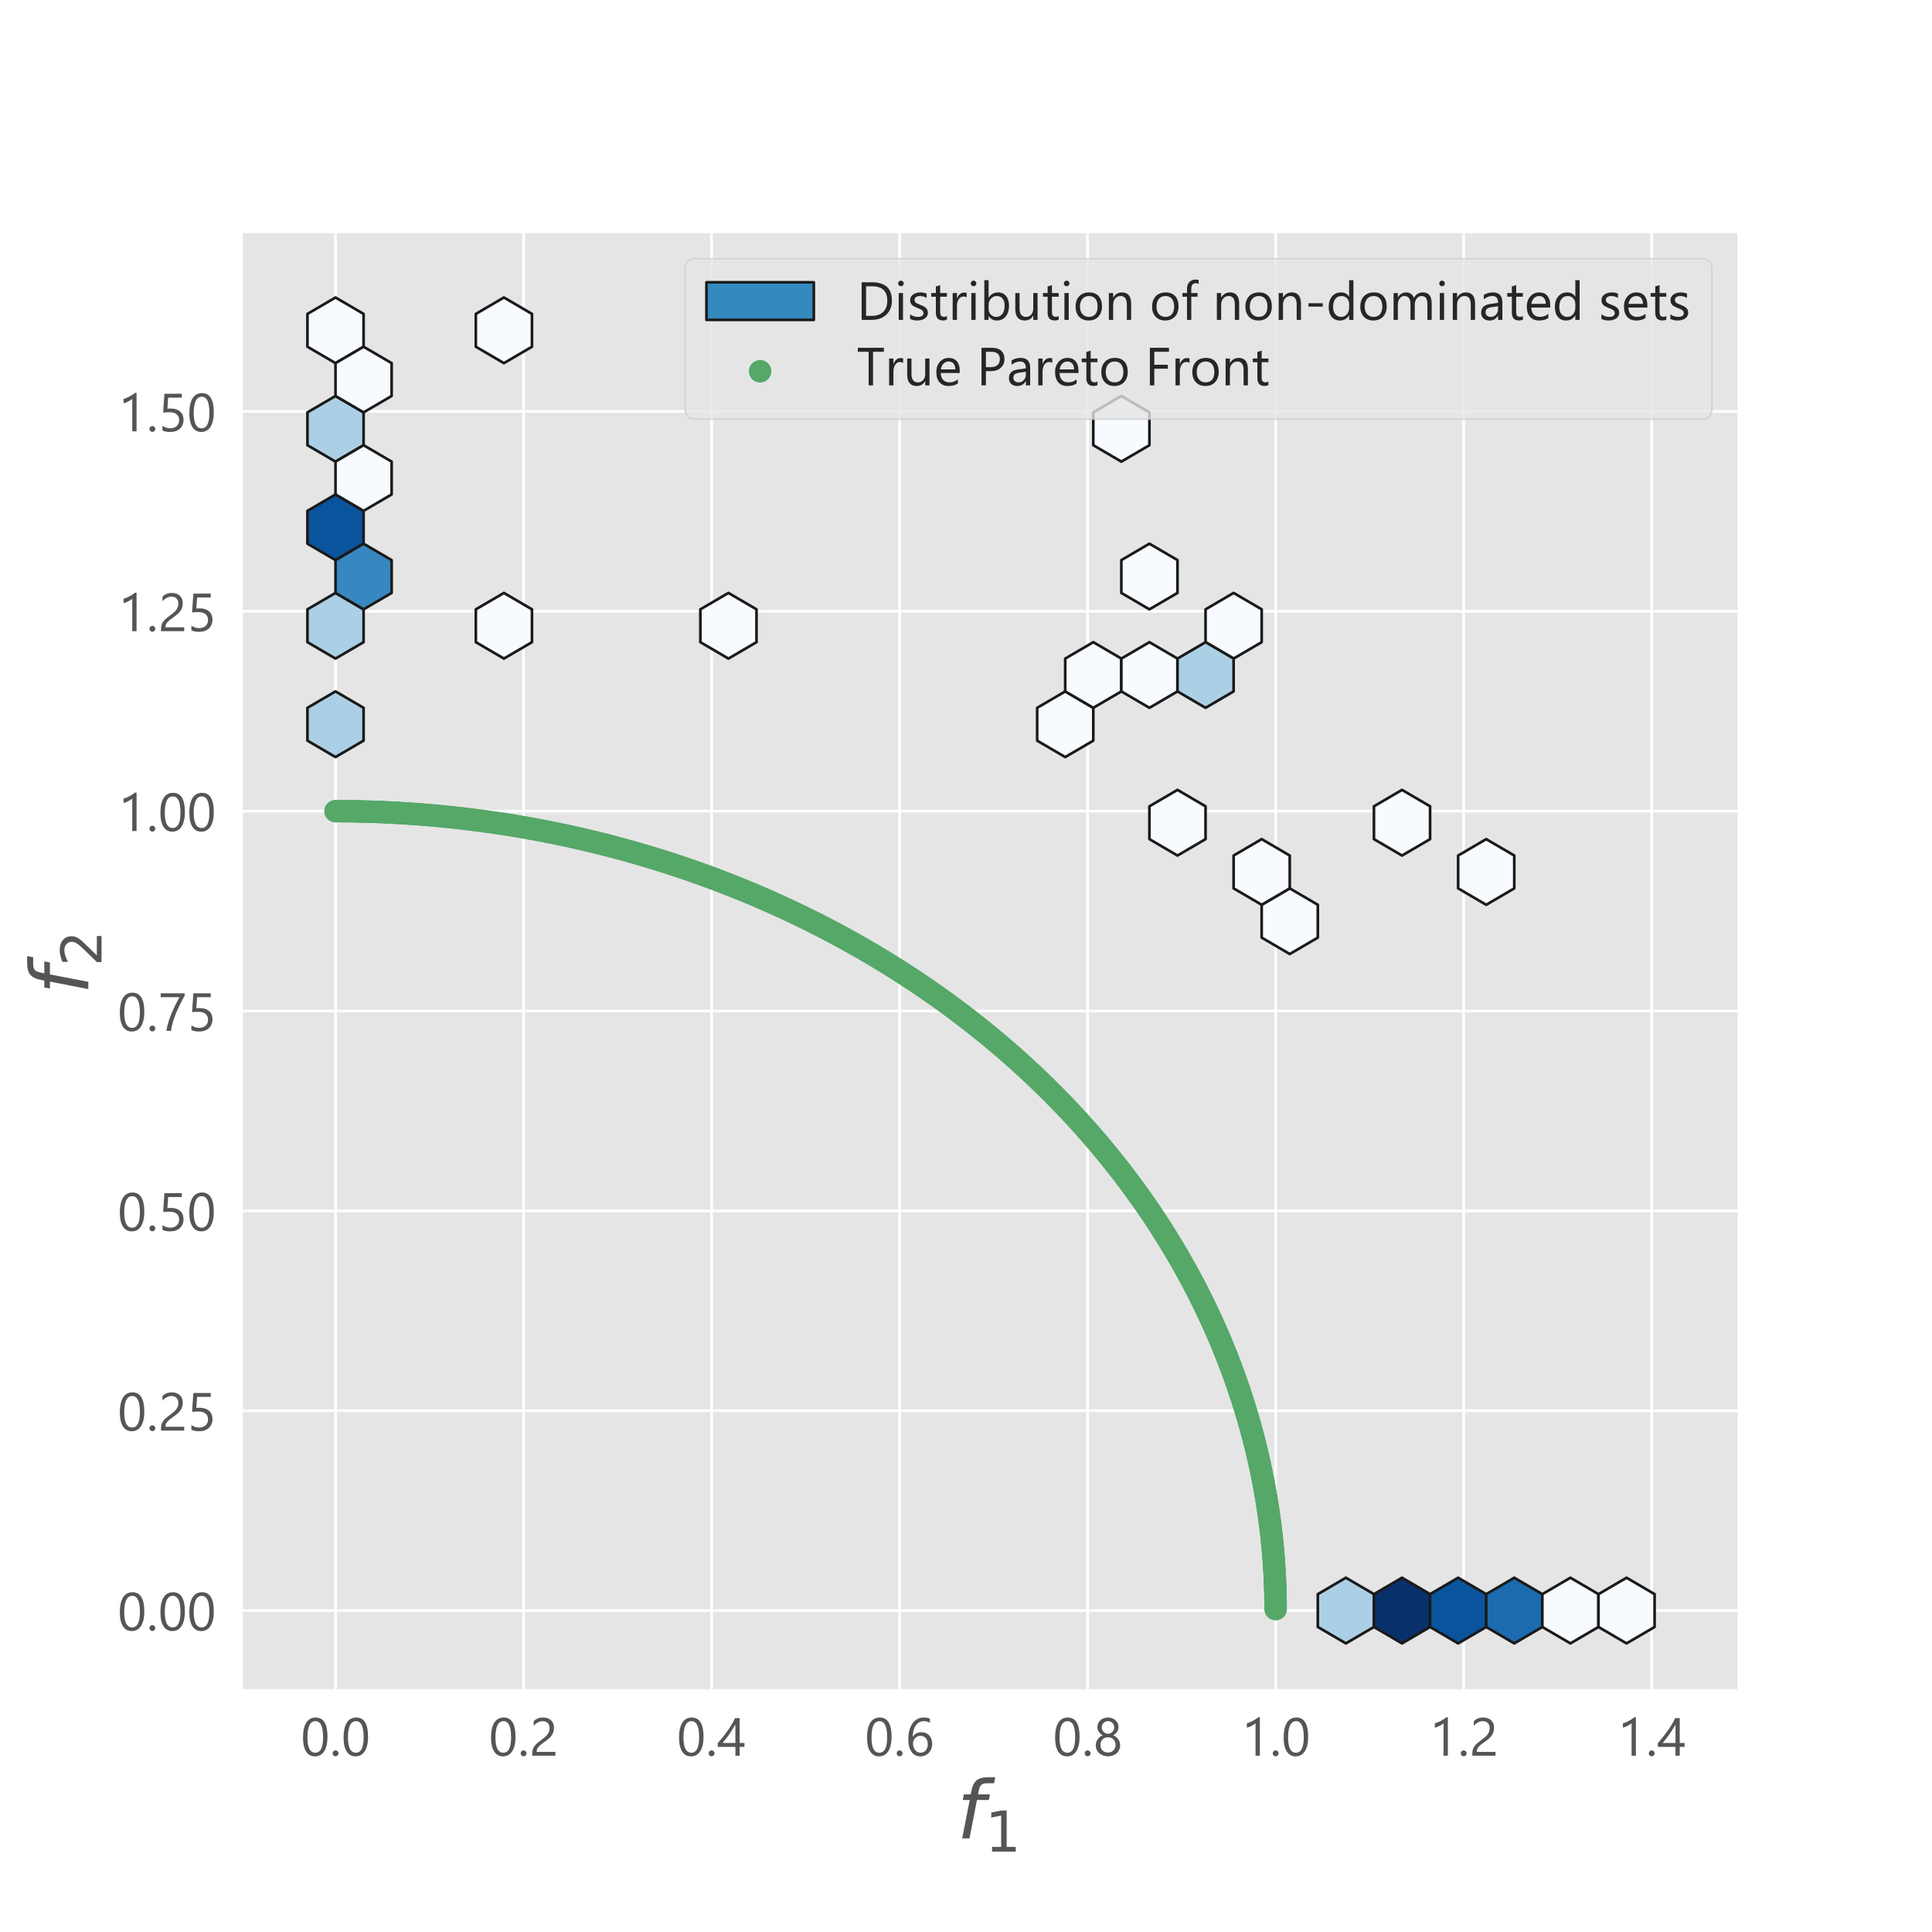 <?xml version="1.0" encoding="utf-8" standalone="no"?>
<!DOCTYPE svg PUBLIC "-//W3C//DTD SVG 1.1//EN"
  "http://www.w3.org/Graphics/SVG/1.1/DTD/svg11.dtd">
<!-- Created with matplotlib (https://matplotlib.org/) -->
<svg height="720pt" version="1.1" viewBox="0 0 720 720" width="720pt" xmlns="http://www.w3.org/2000/svg" xmlns:xlink="http://www.w3.org/1999/xlink">
 <defs>
  <style type="text/css">
*{stroke-linecap:butt;stroke-linejoin:round;}
  </style>
 </defs>
 <g id="figure_1">
  <g id="patch_1">
   <path d="M 0 720 
L 720 720 
L 720 0 
L 0 0 
z
" style="fill:#ffffff;"/>
  </g>
  <g id="axes_1">
   <g id="patch_2">
    <path d="M 90 630 
L 648 630 
L 648 86.4 
L 90 86.4 
z
" style="fill:#e5e5e5;"/>
   </g>
   <g id="matplotlib.axis_1">
    <g id="xtick_1">
     <g id="line2d_1">
      <path clip-path="url(#p113e8cb427)" d="M 125.035 630 
L 125.035 86.4 
" style="fill:none;stroke:#ffffff;stroke-linecap:round;"/>
     </g>
     <g id="text_1">
      <!-- 0.0 -->
      <defs>
       <path d="M 49.812 35.297 
Q 49.812 26.516 48.219 19.719 
Q 46.625 12.938 43.625 8.266 
Q 40.625 3.609 36.25 1.188 
Q 31.891 -1.219 26.312 -1.219 
Q 21.047 -1.219 16.922 1.094 
Q 12.797 3.422 9.953 7.859 
Q 7.125 12.312 5.656 18.781 
Q 4.203 25.25 4.203 33.594 
Q 4.203 42.781 5.734 49.812 
Q 7.281 56.844 10.25 61.594 
Q 13.234 66.359 17.656 68.766 
Q 22.078 71.188 27.781 71.188 
Q 49.812 71.188 49.812 35.297 
z
M 41.609 34.516 
Q 41.609 64.406 27.391 64.406 
Q 12.406 64.406 12.406 33.984 
Q 12.406 5.609 27.094 5.609 
Q 41.609 5.609 41.609 34.516 
z
" id="SegoeUI-48"/>
       <path d="M 10.891 -1.078 
Q 8.641 -1.078 7.047 0.531 
Q 5.469 2.156 5.469 4.391 
Q 5.469 6.641 7.047 8.266 
Q 8.641 9.906 10.891 9.906 
Q 13.188 9.906 14.797 8.266 
Q 16.406 6.641 16.406 4.391 
Q 16.406 2.156 14.797 0.531 
Q 13.188 -1.078 10.891 -1.078 
z
" id="SegoeUI-46"/>
      </defs>
      <g style="fill:#555555;" transform="translate(112.085 654.306)scale(0.2 -0.2)">
       <use xlink:href="#SegoeUI-48"/>
       <use x="53.906" xlink:href="#SegoeUI-46"/>
       <use x="75.586" xlink:href="#SegoeUI-48"/>
      </g>
     </g>
    </g>
    <g id="xtick_2">
     <g id="line2d_2">
      <path clip-path="url(#p113e8cb427)" d="M 195.105 630 
L 195.105 86.4 
" style="fill:none;stroke:#ffffff;stroke-linecap:round;"/>
     </g>
     <g id="text_2">
      <!-- 0.2 -->
      <defs>
       <path d="M 37.703 51.656 
Q 37.703 54.891 36.688 57.281 
Q 35.688 59.672 33.953 61.25 
Q 32.234 62.844 29.891 63.625 
Q 27.547 64.406 24.812 64.406 
Q 22.469 64.406 20.219 63.766 
Q 17.969 63.141 15.844 62.016 
Q 13.719 60.891 11.734 59.328 
Q 9.766 57.766 8.062 55.859 
L 8.062 64.453 
Q 11.422 67.719 15.594 69.453 
Q 19.781 71.188 25.781 71.188 
Q 30.078 71.188 33.734 69.938 
Q 37.406 68.703 40.094 66.312 
Q 42.781 63.922 44.312 60.406 
Q 45.844 56.891 45.844 52.344 
Q 45.844 48.188 44.891 44.812 
Q 43.953 41.453 42.016 38.469 
Q 40.094 35.5 37.156 32.766 
Q 34.234 30.031 30.281 27.203 
Q 25.344 23.688 22.141 21.188 
Q 18.953 18.703 17.062 16.531 
Q 15.188 14.359 14.422 12.188 
Q 13.672 10.016 13.672 7.172 
L 48.531 7.172 
L 48.531 0 
L 5.328 0 
L 5.328 3.469 
Q 5.328 7.953 6.297 11.375 
Q 7.281 14.797 9.516 17.875 
Q 11.766 20.953 15.406 24.016 
Q 19.047 27.094 24.312 30.953 
Q 28.125 33.688 30.688 36.172 
Q 33.25 38.672 34.812 41.156 
Q 36.375 43.656 37.031 46.219 
Q 37.703 48.781 37.703 51.656 
z
" id="SegoeUI-50"/>
      </defs>
      <g style="fill:#555555;" transform="translate(182.155 654.306)scale(0.2 -0.2)">
       <use xlink:href="#SegoeUI-48"/>
       <use x="53.906" xlink:href="#SegoeUI-46"/>
       <use x="75.586" xlink:href="#SegoeUI-50"/>
      </g>
     </g>
    </g>
    <g id="xtick_3">
     <g id="line2d_3">
      <path clip-path="url(#p113e8cb427)" d="M 265.175 630 
L 265.175 86.4 
" style="fill:none;stroke:#ffffff;stroke-linecap:round;"/>
     </g>
     <g id="text_3">
      <!-- 0.4 -->
      <defs>
       <path d="M 41.5 70.016 
L 41.5 23.781 
L 50.484 23.781 
L 50.484 16.453 
L 41.5 16.453 
L 41.5 0 
L 33.594 0 
L 33.594 16.453 
L 0.688 16.453 
L 0.688 23.391 
Q 5.281 28.562 9.969 34.438 
Q 14.656 40.328 18.922 46.375 
Q 23.188 52.438 26.828 58.469 
Q 30.469 64.5 32.953 70.016 
z
M 9.719 23.781 
L 33.594 23.781 
L 33.594 58.062 
Q 29.938 51.656 26.656 46.625 
Q 23.391 41.609 20.438 37.5 
Q 17.484 33.406 14.797 30.078 
Q 12.109 26.766 9.719 23.781 
z
" id="SegoeUI-52"/>
      </defs>
      <g style="fill:#555555;" transform="translate(252.225 654.306)scale(0.2 -0.2)">
       <use xlink:href="#SegoeUI-48"/>
       <use x="53.906" xlink:href="#SegoeUI-46"/>
       <use x="75.586" xlink:href="#SegoeUI-52"/>
      </g>
     </g>
    </g>
    <g id="xtick_4">
     <g id="line2d_4">
      <path clip-path="url(#p113e8cb427)" d="M 335.246 630 
L 335.246 86.4 
" style="fill:none;stroke:#ffffff;stroke-linecap:round;"/>
     </g>
     <g id="text_4">
      <!-- 0.6 -->
      <defs>
       <path d="M 49.906 22.219 
Q 49.906 17.094 48.234 12.797 
Q 46.578 8.5 43.641 5.375 
Q 40.719 2.25 36.672 0.516 
Q 32.625 -1.219 27.875 -1.219 
Q 22.609 -1.219 18.438 0.969 
Q 14.266 3.172 11.359 7.297 
Q 8.453 11.422 6.938 17.375 
Q 5.422 23.344 5.422 30.812 
Q 5.422 39.938 7.438 47.375 
Q 9.469 54.828 13.203 60.125 
Q 16.938 65.438 22.203 68.312 
Q 27.484 71.188 33.984 71.188 
Q 41.219 71.188 45.609 69.188 
L 45.609 61.625 
Q 40.188 64.406 34.188 64.406 
Q 29.5 64.406 25.734 62.297 
Q 21.969 60.203 19.281 56.375 
Q 16.609 52.547 15.156 47.125 
Q 13.719 41.703 13.719 35.062 
L 13.922 35.062 
Q 18.75 43.797 29.891 43.797 
Q 34.469 43.797 38.156 42.234 
Q 41.844 40.672 44.453 37.812 
Q 47.078 34.969 48.484 31 
Q 49.906 27.047 49.906 22.219 
z
M 41.703 21.188 
Q 41.703 24.859 40.766 27.781 
Q 39.844 30.719 38.109 32.766 
Q 36.375 34.812 33.828 35.906 
Q 31.297 37.016 28.078 37.016 
Q 25.094 37.016 22.547 35.891 
Q 20.016 34.766 18.156 32.828 
Q 16.312 30.906 15.25 28.344 
Q 14.203 25.781 14.203 22.906 
Q 14.203 19.281 15.234 16.125 
Q 16.266 12.984 18.109 10.641 
Q 19.969 8.297 22.531 6.953 
Q 25.094 5.609 28.219 5.609 
Q 31.25 5.609 33.734 6.75 
Q 36.234 7.906 37.984 9.953 
Q 39.75 12.016 40.719 14.859 
Q 41.703 17.719 41.703 21.188 
z
" id="SegoeUI-54"/>
      </defs>
      <g style="fill:#555555;" transform="translate(322.296 654.306)scale(0.2 -0.2)">
       <use xlink:href="#SegoeUI-48"/>
       <use x="53.906" xlink:href="#SegoeUI-46"/>
       <use x="75.586" xlink:href="#SegoeUI-54"/>
      </g>
     </g>
    </g>
    <g id="xtick_5">
     <g id="line2d_5">
      <path clip-path="url(#p113e8cb427)" d="M 405.316 630 
L 405.316 86.4 
" style="fill:none;stroke:#ffffff;stroke-linecap:round;"/>
     </g>
     <g id="text_5">
      <!-- 0.8 -->
      <defs>
       <path d="M 4.391 19.531 
Q 4.391 22.312 5.266 25.125 
Q 6.156 27.938 7.781 30.375 
Q 9.422 32.812 11.844 34.812 
Q 14.266 36.812 17.328 37.984 
Q 12.797 40.531 10.109 44.5 
Q 7.422 48.484 7.422 53.328 
Q 7.422 57.172 8.906 60.438 
Q 10.406 63.719 13.031 66.109 
Q 15.672 68.5 19.281 69.844 
Q 22.906 71.188 27.094 71.188 
Q 31.344 71.188 34.953 69.812 
Q 38.578 68.453 41.203 66.062 
Q 43.844 63.672 45.312 60.391 
Q 46.781 57.125 46.781 53.328 
Q 46.781 48.484 44.094 44.5 
Q 41.406 40.531 36.969 37.984 
Q 39.984 36.812 42.375 34.812 
Q 44.781 32.812 46.406 30.375 
Q 48.047 27.938 48.922 25.125 
Q 49.812 22.312 49.812 19.531 
Q 49.812 14.938 48.141 11.125 
Q 46.484 7.328 43.484 4.609 
Q 40.484 1.906 36.297 0.391 
Q 32.125 -1.125 27.094 -1.125 
Q 22.125 -1.125 17.969 0.391 
Q 13.812 1.906 10.781 4.609 
Q 7.766 7.328 6.078 11.125 
Q 4.391 14.938 4.391 19.531 
z
M 13.094 20.219 
Q 13.094 16.938 14.094 14.297 
Q 15.094 11.672 16.922 9.812 
Q 18.75 7.953 21.359 6.953 
Q 23.969 5.953 27.156 5.953 
Q 30.219 5.953 32.812 6.984 
Q 35.406 8.016 37.281 9.859 
Q 39.156 11.719 40.203 14.359 
Q 41.266 17 41.266 20.219 
Q 41.266 23.141 40.266 25.703 
Q 39.266 28.266 37.406 30.219 
Q 35.547 32.172 32.953 33.297 
Q 30.375 34.422 27.156 34.422 
Q 24.125 34.422 21.562 33.375 
Q 19 32.328 17.109 30.438 
Q 15.234 28.562 14.156 25.953 
Q 13.094 23.344 13.094 20.219 
z
M 15.578 52.688 
Q 15.578 50.203 16.484 48.078 
Q 17.391 45.953 18.969 44.359 
Q 20.562 42.781 22.656 41.875 
Q 24.75 40.969 27.156 40.969 
Q 29.547 40.969 31.672 41.891 
Q 33.797 42.828 35.359 44.406 
Q 36.922 46 37.844 48.125 
Q 38.766 50.25 38.766 52.688 
Q 38.766 55.219 37.859 57.359 
Q 36.969 59.516 35.406 61.078 
Q 33.844 62.641 31.719 63.547 
Q 29.594 64.453 27.156 64.453 
Q 24.562 64.453 22.438 63.516 
Q 20.312 62.594 18.766 61 
Q 17.234 59.422 16.406 57.266 
Q 15.578 55.125 15.578 52.688 
z
" id="SegoeUI-56"/>
      </defs>
      <g style="fill:#555555;" transform="translate(392.366 654.306)scale(0.2 -0.2)">
       <use xlink:href="#SegoeUI-48"/>
       <use x="53.906" xlink:href="#SegoeUI-46"/>
       <use x="75.586" xlink:href="#SegoeUI-56"/>
      </g>
     </g>
    </g>
    <g id="xtick_6">
     <g id="line2d_6">
      <path clip-path="url(#p113e8cb427)" d="M 475.386 630 
L 475.386 86.4 
" style="fill:none;stroke:#ffffff;stroke-linecap:round;"/>
     </g>
     <g id="text_6">
      <!-- 1.0 -->
      <defs>
       <path d="M 35.359 0 
L 27.344 0 
L 27.344 60.5 
Q 26.422 59.578 24.641 58.375 
Q 22.859 57.172 20.625 56 
Q 18.406 54.828 15.938 53.797 
Q 13.484 52.781 11.141 52.203 
L 11.141 60.297 
Q 13.766 61.031 16.719 62.281 
Q 19.672 63.531 22.531 65.062 
Q 25.391 66.609 27.922 68.281 
Q 30.469 69.969 32.328 71.578 
L 35.359 71.578 
z
" id="SegoeUI-49"/>
      </defs>
      <g style="fill:#555555;" transform="translate(462.436 654.306)scale(0.2 -0.2)">
       <use xlink:href="#SegoeUI-49"/>
       <use x="53.906" xlink:href="#SegoeUI-46"/>
       <use x="75.586" xlink:href="#SegoeUI-48"/>
      </g>
     </g>
    </g>
    <g id="xtick_7">
     <g id="line2d_7">
      <path clip-path="url(#p113e8cb427)" d="M 545.456 630 
L 545.456 86.4 
" style="fill:none;stroke:#ffffff;stroke-linecap:round;"/>
     </g>
     <g id="text_7">
      <!-- 1.2 -->
      <g style="fill:#555555;" transform="translate(532.506 654.306)scale(0.2 -0.2)">
       <use xlink:href="#SegoeUI-49"/>
       <use x="53.906" xlink:href="#SegoeUI-46"/>
       <use x="75.586" xlink:href="#SegoeUI-50"/>
      </g>
     </g>
    </g>
    <g id="xtick_8">
     <g id="line2d_8">
      <path clip-path="url(#p113e8cb427)" d="M 615.526 630 
L 615.526 86.4 
" style="fill:none;stroke:#ffffff;stroke-linecap:round;"/>
     </g>
     <g id="text_8">
      <!-- 1.4 -->
      <g style="fill:#555555;" transform="translate(602.576 654.306)scale(0.2 -0.2)">
       <use xlink:href="#SegoeUI-49"/>
       <use x="53.906" xlink:href="#SegoeUI-46"/>
       <use x="75.586" xlink:href="#SegoeUI-52"/>
      </g>
     </g>
    </g>
    <g id="text_9">
     <!-- $f_1$ -->
     <defs>
      <path d="M 47.797 75.984 
L 46.391 68.5 
L 37.797 68.5 
Q 32.906 68.5 30.688 66.578 
Q 28.469 64.656 27.391 59.516 
L 26.422 54.688 
L 41.219 54.688 
L 39.891 47.703 
L 25.094 47.703 
L 15.828 0 
L 6.781 0 
L 16.109 47.703 
L 7.516 47.703 
L 8.797 54.688 
L 17.391 54.688 
L 18.109 58.5 
Q 19.969 68.172 24.625 72.078 
Q 29.297 75.984 39.312 75.984 
z
" id="DejaVuSans-Oblique-102"/>
      <path d="M 12.406 8.297 
L 28.516 8.297 
L 28.516 63.922 
L 10.984 60.406 
L 10.984 69.391 
L 28.422 72.906 
L 38.281 72.906 
L 38.281 8.297 
L 54.391 8.297 
L 54.391 0 
L 12.406 0 
z
" id="DejaVuSans-49"/>
     </defs>
     <g style="fill:#555555;" transform="translate(356.55 685.116)scale(0.3 -0.3)">
      <use transform="translate(0 0.016)" xlink:href="#DejaVuSans-Oblique-102"/>
      <use transform="translate(35.205 -16.391)scale(0.7)" xlink:href="#DejaVuSans-49"/>
     </g>
    </g>
   </g>
   <g id="matplotlib.axis_2">
    <g id="ytick_1">
     <g id="line2d_9">
      <path clip-path="url(#p113e8cb427)" d="M 90 600.209 
L 648 600.209 
" style="fill:none;stroke:#ffffff;stroke-linecap:round;"/>
     </g>
     <g id="text_10">
      <!-- 0.00 -->
      <g style="fill:#555555;" transform="translate(43.819 607.612)scale(0.2 -0.2)">
       <use xlink:href="#SegoeUI-48"/>
       <use x="53.906" xlink:href="#SegoeUI-46"/>
       <use x="75.586" xlink:href="#SegoeUI-48"/>
       <use x="129.492" xlink:href="#SegoeUI-48"/>
      </g>
     </g>
    </g>
    <g id="ytick_2">
     <g id="line2d_10">
      <path clip-path="url(#p113e8cb427)" d="M 90 525.73 
L 648 525.73 
" style="fill:none;stroke:#ffffff;stroke-linecap:round;"/>
     </g>
     <g id="text_11">
      <!-- 0.25 -->
      <defs>
       <path d="M 47.312 21.391 
Q 47.312 16.266 45.547 12.109 
Q 43.797 7.953 40.547 4.969 
Q 37.312 2 32.719 0.391 
Q 28.125 -1.219 22.516 -1.219 
Q 12.75 -1.219 8.016 1.703 
L 8.016 10.203 
Q 15.141 5.609 22.609 5.609 
Q 26.422 5.609 29.469 6.734 
Q 32.516 7.859 34.656 9.859 
Q 36.812 11.859 37.953 14.688 
Q 39.109 17.531 39.109 20.906 
Q 39.109 27.734 34.516 31.609 
Q 29.938 35.5 21.188 35.5 
Q 19.781 35.5 18.219 35.453 
Q 16.656 35.406 15.094 35.328 
Q 13.531 35.25 12.031 35.156 
Q 10.547 35.062 9.328 34.906 
L 11.719 70.016 
L 44.094 70.016 
L 44.094 62.797 
L 18.656 62.797 
L 17.234 42.234 
Q 18.797 42.328 20.547 42.406 
Q 22.312 42.484 23.688 42.484 
Q 29.25 42.484 33.641 41.016 
Q 38.031 39.547 41.078 36.828 
Q 44.141 34.125 45.719 30.188 
Q 47.312 26.266 47.312 21.391 
z
" id="SegoeUI-53"/>
      </defs>
      <g style="fill:#555555;" transform="translate(43.819 533.133)scale(0.2 -0.2)">
       <use xlink:href="#SegoeUI-48"/>
       <use x="53.906" xlink:href="#SegoeUI-46"/>
       <use x="75.586" xlink:href="#SegoeUI-50"/>
       <use x="129.492" xlink:href="#SegoeUI-53"/>
      </g>
     </g>
    </g>
    <g id="ytick_3">
     <g id="line2d_11">
      <path clip-path="url(#p113e8cb427)" d="M 90 451.251 
L 648 451.251 
" style="fill:none;stroke:#ffffff;stroke-linecap:round;"/>
     </g>
     <g id="text_12">
      <!-- 0.50 -->
      <g style="fill:#555555;" transform="translate(43.819 458.655)scale(0.2 -0.2)">
       <use xlink:href="#SegoeUI-48"/>
       <use x="53.906" xlink:href="#SegoeUI-46"/>
       <use x="75.586" xlink:href="#SegoeUI-53"/>
       <use x="129.492" xlink:href="#SegoeUI-48"/>
      </g>
     </g>
    </g>
    <g id="ytick_4">
     <g id="line2d_12">
      <path clip-path="url(#p113e8cb427)" d="M 90 376.773 
L 648 376.773 
" style="fill:none;stroke:#ffffff;stroke-linecap:round;"/>
     </g>
     <g id="text_13">
      <!-- 0.75 -->
      <defs>
       <path d="M 49.312 65.375 
Q 47.703 62.594 45.438 58.438 
Q 43.172 54.297 40.625 49.125 
Q 38.094 43.953 35.453 37.984 
Q 32.812 32.031 30.516 25.688 
Q 28.219 19.344 26.484 12.812 
Q 24.75 6.297 23.969 0 
L 15.375 0 
Q 16.266 6.25 18.094 12.766 
Q 19.922 19.281 22.234 25.562 
Q 24.562 31.844 27.141 37.641 
Q 29.734 43.453 32.172 48.328 
Q 34.625 53.219 36.641 56.953 
Q 38.672 60.688 39.891 62.797 
L 4.781 62.797 
L 4.781 70.016 
L 49.312 70.016 
z
" id="SegoeUI-55"/>
      </defs>
      <g style="fill:#555555;" transform="translate(43.819 384.176)scale(0.2 -0.2)">
       <use xlink:href="#SegoeUI-48"/>
       <use x="53.906" xlink:href="#SegoeUI-46"/>
       <use x="75.586" xlink:href="#SegoeUI-55"/>
       <use x="129.492" xlink:href="#SegoeUI-53"/>
      </g>
     </g>
    </g>
    <g id="ytick_5">
     <g id="line2d_13">
      <path clip-path="url(#p113e8cb427)" d="M 90 302.294 
L 648 302.294 
" style="fill:none;stroke:#ffffff;stroke-linecap:round;"/>
     </g>
     <g id="text_14">
      <!-- 1.00 -->
      <g style="fill:#555555;" transform="translate(43.819 309.697)scale(0.2 -0.2)">
       <use xlink:href="#SegoeUI-49"/>
       <use x="53.906" xlink:href="#SegoeUI-46"/>
       <use x="75.586" xlink:href="#SegoeUI-48"/>
       <use x="129.492" xlink:href="#SegoeUI-48"/>
      </g>
     </g>
    </g>
    <g id="ytick_6">
     <g id="line2d_14">
      <path clip-path="url(#p113e8cb427)" d="M 90 227.816 
L 648 227.816 
" style="fill:none;stroke:#ffffff;stroke-linecap:round;"/>
     </g>
     <g id="text_15">
      <!-- 1.25 -->
      <g style="fill:#555555;" transform="translate(43.819 235.219)scale(0.2 -0.2)">
       <use xlink:href="#SegoeUI-49"/>
       <use x="53.906" xlink:href="#SegoeUI-46"/>
       <use x="75.586" xlink:href="#SegoeUI-50"/>
       <use x="129.492" xlink:href="#SegoeUI-53"/>
      </g>
     </g>
    </g>
    <g id="ytick_7">
     <g id="line2d_15">
      <path clip-path="url(#p113e8cb427)" d="M 90 153.337 
L 648 153.337 
" style="fill:none;stroke:#ffffff;stroke-linecap:round;"/>
     </g>
     <g id="text_16">
      <!-- 1.50 -->
      <g style="fill:#555555;" transform="translate(43.819 160.74)scale(0.2 -0.2)">
       <use xlink:href="#SegoeUI-49"/>
       <use x="53.906" xlink:href="#SegoeUI-46"/>
       <use x="75.586" xlink:href="#SegoeUI-53"/>
       <use x="129.492" xlink:href="#SegoeUI-48"/>
      </g>
     </g>
    </g>
    <g id="text_17">
     <!-- $f_2$ -->
     <defs>
      <path d="M 19.188 8.297 
L 53.609 8.297 
L 53.609 0 
L 7.328 0 
L 7.328 8.297 
Q 12.938 14.109 22.625 23.891 
Q 32.328 33.688 34.812 36.531 
Q 39.547 41.844 41.422 45.531 
Q 43.312 49.219 43.312 52.781 
Q 43.312 58.594 39.234 62.25 
Q 35.156 65.922 28.609 65.922 
Q 23.969 65.922 18.812 64.312 
Q 13.672 62.703 7.812 59.422 
L 7.812 69.391 
Q 13.766 71.781 18.938 73 
Q 24.125 74.219 28.422 74.219 
Q 39.75 74.219 46.484 68.547 
Q 53.219 62.891 53.219 53.422 
Q 53.219 48.922 51.531 44.891 
Q 49.859 40.875 45.406 35.406 
Q 44.188 33.984 37.641 27.219 
Q 31.109 20.453 19.188 8.297 
z
" id="DejaVuSans-50"/>
     </defs>
     <g style="fill:#555555;" transform="translate(32.919 370.65)rotate(-90)scale(0.3 -0.3)">
      <use transform="translate(0 0.016)" xlink:href="#DejaVuSans-Oblique-102"/>
      <use transform="translate(35.205 -16.391)scale(0.7)" xlink:href="#DejaVuSans-50"/>
     </g>
    </g>
   </g>
   <g id="PolyCollection_1">
    <defs>
     <path d="M 135.494 -113.675 
L 135.494 -125.908 
L 125.035 -132.025 
L 114.576 -125.908 
L 114.576 -113.675 
L 125.035 -107.558 
z
" id="C0_0_31e5daca8d"/>
    </defs>
    <g clip-path="url(#p113e8cb427)">
     <use style="fill:#abd0e6;stroke:#1a1a1a;" x="-0" xlink:href="#C0_0_31e5daca8d" y="389.694"/>
    </g>
    <g clip-path="url(#p113e8cb427)">
     <use style="fill:#abd0e6;stroke:#1a1a1a;" x="-0" xlink:href="#C0_0_31e5daca8d" y="352.994"/>
    </g>
    <g clip-path="url(#p113e8cb427)">
     <use style="fill:#0a549e;stroke:#1a1a1a;" x="-0" xlink:href="#C0_0_31e5daca8d" y="316.293"/>
    </g>
    <g clip-path="url(#p113e8cb427)">
     <use style="fill:#abd0e6;stroke:#1a1a1a;" x="-0" xlink:href="#C0_0_31e5daca8d" y="279.593"/>
    </g>
    <g clip-path="url(#p113e8cb427)">
     <use style="fill:#f7fbff;stroke:#1a1a1a;" x="-0" xlink:href="#C0_0_31e5daca8d" y="242.892"/>
    </g>
    <g clip-path="url(#p113e8cb427)">
     <use style="fill:#f7fbff;stroke:#1a1a1a;" x="62.756" xlink:href="#C0_0_31e5daca8d" y="352.994"/>
    </g>
    <g clip-path="url(#p113e8cb427)">
     <use style="fill:#f7fbff;stroke:#1a1a1a;" x="62.756" xlink:href="#C0_0_31e5daca8d" y="242.892"/>
    </g>
    <g clip-path="url(#p113e8cb427)">
     <use style="fill:#f7fbff;stroke:#1a1a1a;" x="146.43" xlink:href="#C0_0_31e5daca8d" y="352.994"/>
    </g>
    <g clip-path="url(#p113e8cb427)">
     <use style="fill:#f7fbff;stroke:#1a1a1a;" x="271.942" xlink:href="#C0_0_31e5daca8d" y="389.694"/>
    </g>
    <g clip-path="url(#p113e8cb427)">
     <use style="fill:#f7fbff;stroke:#1a1a1a;" x="292.86" xlink:href="#C0_0_31e5daca8d" y="279.593"/>
    </g>
    <g clip-path="url(#p113e8cb427)">
     <use style="fill:#f7fbff;stroke:#1a1a1a;" x="313.779" xlink:href="#C0_0_31e5daca8d" y="426.395"/>
    </g>
    <g clip-path="url(#p113e8cb427)">
     <use style="fill:#f7fbff;stroke:#1a1a1a;" x="334.698" xlink:href="#C0_0_31e5daca8d" y="352.994"/>
    </g>
    <g clip-path="url(#p113e8cb427)">
     <use style="fill:#f7fbff;stroke:#1a1a1a;" x="355.616" xlink:href="#C0_0_31e5daca8d" y="463.096"/>
    </g>
    <g clip-path="url(#p113e8cb427)">
     <use style="fill:#abd0e6;stroke:#1a1a1a;" x="376.535" xlink:href="#C0_0_31e5daca8d" y="720"/>
    </g>
    <g clip-path="url(#p113e8cb427)">
     <use style="fill:#08306b;stroke:#1a1a1a;" x="397.453" xlink:href="#C0_0_31e5daca8d" y="720"/>
    </g>
    <g clip-path="url(#p113e8cb427)">
     <use style="fill:#f7fbff;stroke:#1a1a1a;" x="397.453" xlink:href="#C0_0_31e5daca8d" y="426.395"/>
    </g>
    <g clip-path="url(#p113e8cb427)">
     <use style="fill:#0a549e;stroke:#1a1a1a;" x="418.372" xlink:href="#C0_0_31e5daca8d" y="720"/>
    </g>
    <g clip-path="url(#p113e8cb427)">
     <use style="fill:#1c6ab0;stroke:#1a1a1a;" x="439.291" xlink:href="#C0_0_31e5daca8d" y="720"/>
    </g>
    <g clip-path="url(#p113e8cb427)">
     <use style="fill:#f7fbff;stroke:#1a1a1a;" x="460.209" xlink:href="#C0_0_31e5daca8d" y="720"/>
    </g>
    <g clip-path="url(#p113e8cb427)">
     <use style="fill:#f7fbff;stroke:#1a1a1a;" x="481.128" xlink:href="#C0_0_31e5daca8d" y="720"/>
    </g>
    <g clip-path="url(#p113e8cb427)">
     <use style="fill:#3787c0;stroke:#1a1a1a;" x="10.459" xlink:href="#C0_0_31e5daca8d" y="334.644"/>
    </g>
    <g clip-path="url(#p113e8cb427)">
     <use style="fill:#f7fbff;stroke:#1a1a1a;" x="10.459" xlink:href="#C0_0_31e5daca8d" y="297.943"/>
    </g>
    <g clip-path="url(#p113e8cb427)">
     <use style="fill:#f7fbff;stroke:#1a1a1a;" x="10.459" xlink:href="#C0_0_31e5daca8d" y="261.242"/>
    </g>
    <g clip-path="url(#p113e8cb427)">
     <use style="fill:#f7fbff;stroke:#1a1a1a;" x="282.401" xlink:href="#C0_0_31e5daca8d" y="371.344"/>
    </g>
    <g clip-path="url(#p113e8cb427)">
     <use style="fill:#f7fbff;stroke:#1a1a1a;" x="303.32" xlink:href="#C0_0_31e5daca8d" y="371.344"/>
    </g>
    <g clip-path="url(#p113e8cb427)">
     <use style="fill:#f7fbff;stroke:#1a1a1a;" x="303.32" xlink:href="#C0_0_31e5daca8d" y="334.644"/>
    </g>
    <g clip-path="url(#p113e8cb427)">
     <use style="fill:#abd0e6;stroke:#1a1a1a;" x="324.238" xlink:href="#C0_0_31e5daca8d" y="371.344"/>
    </g>
    <g clip-path="url(#p113e8cb427)">
     <use style="fill:#f7fbff;stroke:#1a1a1a;" x="345.157" xlink:href="#C0_0_31e5daca8d" y="444.745"/>
    </g>
    <g clip-path="url(#p113e8cb427)">
     <use style="fill:#f7fbff;stroke:#1a1a1a;" x="428.831" xlink:href="#C0_0_31e5daca8d" y="444.745"/>
    </g>
   </g>
   <g id="PathCollection_1">
    <defs>
     <path d="M 0 3.953 
C 1.048 3.953 2.054 3.536 2.795 2.795 
C 3.536 2.054 3.953 1.048 3.953 0 
C 3.953 -1.048 3.536 -2.054 2.795 -2.795 
C 2.054 -3.536 1.048 -3.953 0 -3.953 
C -1.048 -3.953 -2.054 -3.536 -2.795 -2.795 
C -3.536 -2.054 -3.953 -1.048 -3.953 0 
C -3.953 1.048 -3.536 2.054 -2.795 2.795 
C -2.054 3.536 -1.048 3.953 0 3.953 
z
" id="m6e8dd06fa6" style="stroke:#55a868;stroke-width:0.5;"/>
    </defs>
    <g clip-path="url(#p113e8cb427)">
     <use style="fill:#55a868;stroke:#55a868;stroke-width:0.5;" x="125.035" xlink:href="#m6e8dd06fa6" y="302.294"/>
     <use style="fill:#55a868;stroke:#55a868;stroke-width:0.5;" x="125.737" xlink:href="#m6e8dd06fa6" y="302.294"/>
     <use style="fill:#55a868;stroke:#55a868;stroke-width:0.5;" x="126.442" xlink:href="#m6e8dd06fa6" y="302.297"/>
     <use style="fill:#55a868;stroke:#55a868;stroke-width:0.5;" x="127.15" xlink:href="#m6e8dd06fa6" y="302.3"/>
     <use style="fill:#55a868;stroke:#55a868;stroke-width:0.5;" x="127.861" xlink:href="#m6e8dd06fa6" y="302.303"/>
     <use style="fill:#55a868;stroke:#55a868;stroke-width:0.5;" x="128.575" xlink:href="#m6e8dd06fa6" y="302.309"/>
     <use style="fill:#55a868;stroke:#55a868;stroke-width:0.5;" x="129.291" xlink:href="#m6e8dd06fa6" y="302.315"/>
     <use style="fill:#55a868;stroke:#55a868;stroke-width:0.5;" x="130.01" xlink:href="#m6e8dd06fa6" y="302.324"/>
     <use style="fill:#55a868;stroke:#55a868;stroke-width:0.5;" x="130.732" xlink:href="#m6e8dd06fa6" y="302.333"/>
     <use style="fill:#55a868;stroke:#55a868;stroke-width:0.5;" x="131.457" xlink:href="#m6e8dd06fa6" y="302.345"/>
     <use style="fill:#55a868;stroke:#55a868;stroke-width:0.5;" x="132.185" xlink:href="#m6e8dd06fa6" y="302.357"/>
     <use style="fill:#55a868;stroke:#55a868;stroke-width:0.5;" x="132.916" xlink:href="#m6e8dd06fa6" y="302.369"/>
     <use style="fill:#55a868;stroke:#55a868;stroke-width:0.5;" x="133.65" xlink:href="#m6e8dd06fa6" y="302.384"/>
     <use style="fill:#55a868;stroke:#55a868;stroke-width:0.5;" x="134.386" xlink:href="#m6e8dd06fa6" y="302.402"/>
     <use style="fill:#55a868;stroke:#55a868;stroke-width:0.5;" x="135.126" xlink:href="#m6e8dd06fa6" y="302.416"/>
     <use style="fill:#55a868;stroke:#55a868;stroke-width:0.5;" x="135.868" xlink:href="#m6e8dd06fa6" y="302.437"/>
     <use style="fill:#55a868;stroke:#55a868;stroke-width:0.5;" x="136.613" xlink:href="#m6e8dd06fa6" y="302.458"/>
     <use style="fill:#55a868;stroke:#55a868;stroke-width:0.5;" x="137.361" xlink:href="#m6e8dd06fa6" y="302.479"/>
     <use style="fill:#55a868;stroke:#55a868;stroke-width:0.5;" x="138.112" xlink:href="#m6e8dd06fa6" y="302.503"/>
     <use style="fill:#55a868;stroke:#55a868;stroke-width:0.5;" x="138.866" xlink:href="#m6e8dd06fa6" y="302.527"/>
     <use style="fill:#55a868;stroke:#55a868;stroke-width:0.5;" x="139.623" xlink:href="#m6e8dd06fa6" y="302.553"/>
     <use style="fill:#55a868;stroke:#55a868;stroke-width:0.5;" x="140.383" xlink:href="#m6e8dd06fa6" y="302.58"/>
     <use style="fill:#55a868;stroke:#55a868;stroke-width:0.5;" x="141.146" xlink:href="#m6e8dd06fa6" y="302.61"/>
     <use style="fill:#55a868;stroke:#55a868;stroke-width:0.5;" x="141.912" xlink:href="#m6e8dd06fa6" y="302.64"/>
     <use style="fill:#55a868;stroke:#55a868;stroke-width:0.5;" x="142.681" xlink:href="#m6e8dd06fa6" y="302.673"/>
     <use style="fill:#55a868;stroke:#55a868;stroke-width:0.5;" x="143.453" xlink:href="#m6e8dd06fa6" y="302.705"/>
     <use style="fill:#55a868;stroke:#55a868;stroke-width:0.5;" x="144.228" xlink:href="#m6e8dd06fa6" y="302.741"/>
     <use style="fill:#55a868;stroke:#55a868;stroke-width:0.5;" x="145.006" xlink:href="#m6e8dd06fa6" y="302.78"/>
     <use style="fill:#55a868;stroke:#55a868;stroke-width:0.5;" x="145.786" xlink:href="#m6e8dd06fa6" y="302.819"/>
     <use style="fill:#55a868;stroke:#55a868;stroke-width:0.5;" x="146.57" xlink:href="#m6e8dd06fa6" y="302.857"/>
     <use style="fill:#55a868;stroke:#55a868;stroke-width:0.5;" x="147.357" xlink:href="#m6e8dd06fa6" y="302.899"/>
     <use style="fill:#55a868;stroke:#55a868;stroke-width:0.5;" x="148.147" xlink:href="#m6e8dd06fa6" y="302.944"/>
     <use style="fill:#55a868;stroke:#55a868;stroke-width:0.5;" x="148.94" xlink:href="#m6e8dd06fa6" y="302.988"/>
     <use style="fill:#55a868;stroke:#55a868;stroke-width:0.5;" x="149.736" xlink:href="#m6e8dd06fa6" y="303.036"/>
     <use style="fill:#55a868;stroke:#55a868;stroke-width:0.5;" x="150.535" xlink:href="#m6e8dd06fa6" y="303.084"/>
     <use style="fill:#55a868;stroke:#55a868;stroke-width:0.5;" x="151.337" xlink:href="#m6e8dd06fa6" y="303.134"/>
     <use style="fill:#55a868;stroke:#55a868;stroke-width:0.5;" x="152.142" xlink:href="#m6e8dd06fa6" y="303.188"/>
     <use style="fill:#55a868;stroke:#55a868;stroke-width:0.5;" x="152.95" xlink:href="#m6e8dd06fa6" y="303.242"/>
     <use style="fill:#55a868;stroke:#55a868;stroke-width:0.5;" x="153.761" xlink:href="#m6e8dd06fa6" y="303.298"/>
     <use style="fill:#55a868;stroke:#55a868;stroke-width:0.5;" x="154.575" xlink:href="#m6e8dd06fa6" y="303.355"/>
     <use style="fill:#55a868;stroke:#55a868;stroke-width:0.5;" x="155.392" xlink:href="#m6e8dd06fa6" y="303.414"/>
     <use style="fill:#55a868;stroke:#55a868;stroke-width:0.5;" x="156.213" xlink:href="#m6e8dd06fa6" y="303.477"/>
     <use style="fill:#55a868;stroke:#55a868;stroke-width:0.5;" x="157.036" xlink:href="#m6e8dd06fa6" y="303.54"/>
     <use style="fill:#55a868;stroke:#55a868;stroke-width:0.5;" x="157.862" xlink:href="#m6e8dd06fa6" y="303.605"/>
     <use style="fill:#55a868;stroke:#55a868;stroke-width:0.5;" x="158.692" xlink:href="#m6e8dd06fa6" y="303.674"/>
     <use style="fill:#55a868;stroke:#55a868;stroke-width:0.5;" x="159.524" xlink:href="#m6e8dd06fa6" y="303.742"/>
     <use style="fill:#55a868;stroke:#55a868;stroke-width:0.5;" x="160.361" xlink:href="#m6e8dd06fa6" y="303.814"/>
     <use style="fill:#55a868;stroke:#55a868;stroke-width:0.5;" x="161.198" xlink:href="#m6e8dd06fa6" y="303.885"/>
     <use style="fill:#55a868;stroke:#55a868;stroke-width:0.5;" x="162.039" xlink:href="#m6e8dd06fa6" y="303.96"/>
     <use style="fill:#55a868;stroke:#55a868;stroke-width:0.5;" x="162.887" xlink:href="#m6e8dd06fa6" y="304.037"/>
     <use style="fill:#55a868;stroke:#55a868;stroke-width:0.5;" x="163.735" xlink:href="#m6e8dd06fa6" y="304.118"/>
     <use style="fill:#55a868;stroke:#55a868;stroke-width:0.5;" x="164.583" xlink:href="#m6e8dd06fa6" y="304.198"/>
     <use style="fill:#55a868;stroke:#55a868;stroke-width:0.5;" x="165.438" xlink:href="#m6e8dd06fa6" y="304.281"/>
     <use style="fill:#55a868;stroke:#55a868;stroke-width:0.5;" x="166.296" xlink:href="#m6e8dd06fa6" y="304.368"/>
     <use style="fill:#55a868;stroke:#55a868;stroke-width:0.5;" x="167.154" xlink:href="#m6e8dd06fa6" y="304.454"/>
     <use style="fill:#55a868;stroke:#55a868;stroke-width:0.5;" x="168.02" xlink:href="#m6e8dd06fa6" y="304.544"/>
     <use style="fill:#55a868;stroke:#55a868;stroke-width:0.5;" x="168.885" xlink:href="#m6e8dd06fa6" y="304.636"/>
     <use style="fill:#55a868;stroke:#55a868;stroke-width:0.5;" x="169.754" xlink:href="#m6e8dd06fa6" y="304.731"/>
     <use style="fill:#55a868;stroke:#55a868;stroke-width:0.5;" x="170.63" xlink:href="#m6e8dd06fa6" y="304.827"/>
     <use style="fill:#55a868;stroke:#55a868;stroke-width:0.5;" x="171.502" xlink:href="#m6e8dd06fa6" y="304.928"/>
     <use style="fill:#55a868;stroke:#55a868;stroke-width:0.5;" x="172.382" xlink:href="#m6e8dd06fa6" y="305.026"/>
     <use style="fill:#55a868;stroke:#55a868;stroke-width:0.5;" x="173.264" xlink:href="#m6e8dd06fa6" y="305.13"/>
     <use style="fill:#55a868;stroke:#55a868;stroke-width:0.5;" x="174.151" xlink:href="#m6e8dd06fa6" y="305.235"/>
     <use style="fill:#55a868;stroke:#55a868;stroke-width:0.5;" x="175.037" xlink:href="#m6e8dd06fa6" y="305.345"/>
     <use style="fill:#55a868;stroke:#55a868;stroke-width:0.5;" x="175.931" xlink:href="#m6e8dd06fa6" y="305.455"/>
     <use style="fill:#55a868;stroke:#55a868;stroke-width:0.5;" x="176.824" xlink:href="#m6e8dd06fa6" y="305.568"/>
     <use style="fill:#55a868;stroke:#55a868;stroke-width:0.5;" x="177.721" xlink:href="#m6e8dd06fa6" y="305.682"/>
     <use style="fill:#55a868;stroke:#55a868;stroke-width:0.5;" x="178.621" xlink:href="#m6e8dd06fa6" y="305.801"/>
     <use style="fill:#55a868;stroke:#55a868;stroke-width:0.5;" x="179.525" xlink:href="#m6e8dd06fa6" y="305.92"/>
     <use style="fill:#55a868;stroke:#55a868;stroke-width:0.5;" x="180.433" xlink:href="#m6e8dd06fa6" y="306.042"/>
     <use style="fill:#55a868;stroke:#55a868;stroke-width:0.5;" x="181.34" xlink:href="#m6e8dd06fa6" y="306.167"/>
     <use style="fill:#55a868;stroke:#55a868;stroke-width:0.5;" x="182.254" xlink:href="#m6e8dd06fa6" y="306.295"/>
     <use style="fill:#55a868;stroke:#55a868;stroke-width:0.5;" x="183.169" xlink:href="#m6e8dd06fa6" y="306.423"/>
     <use style="fill:#55a868;stroke:#55a868;stroke-width:0.5;" x="184.087" xlink:href="#m6e8dd06fa6" y="306.557"/>
     <use style="fill:#55a868;stroke:#55a868;stroke-width:0.5;" x="185.008" xlink:href="#m6e8dd06fa6" y="306.692"/>
     <use style="fill:#55a868;stroke:#55a868;stroke-width:0.5;" x="185.933" xlink:href="#m6e8dd06fa6" y="306.829"/>
     <use style="fill:#55a868;stroke:#55a868;stroke-width:0.5;" x="186.862" xlink:href="#m6e8dd06fa6" y="306.969"/>
     <use style="fill:#55a868;stroke:#55a868;stroke-width:0.5;" x="187.793" xlink:href="#m6e8dd06fa6" y="307.112"/>
     <use style="fill:#55a868;stroke:#55a868;stroke-width:0.5;" x="188.729" xlink:href="#m6e8dd06fa6" y="307.258"/>
     <use style="fill:#55a868;stroke:#55a868;stroke-width:0.5;" x="189.664" xlink:href="#m6e8dd06fa6" y="307.407"/>
     <use style="fill:#55a868;stroke:#55a868;stroke-width:0.5;" x="190.607" xlink:href="#m6e8dd06fa6" y="307.558"/>
     <use style="fill:#55a868;stroke:#55a868;stroke-width:0.5;" x="191.549" xlink:href="#m6e8dd06fa6" y="307.713"/>
     <use style="fill:#55a868;stroke:#55a868;stroke-width:0.5;" x="192.495" xlink:href="#m6e8dd06fa6" y="307.868"/>
     <use style="fill:#55a868;stroke:#55a868;stroke-width:0.5;" x="193.445" xlink:href="#m6e8dd06fa6" y="308.029"/>
     <use style="fill:#55a868;stroke:#55a868;stroke-width:0.5;" x="194.394" xlink:href="#m6e8dd06fa6" y="308.19"/>
     <use style="fill:#55a868;stroke:#55a868;stroke-width:0.5;" x="195.351" xlink:href="#m6e8dd06fa6" y="308.357"/>
     <use style="fill:#55a868;stroke:#55a868;stroke-width:0.5;" x="196.307" xlink:href="#m6e8dd06fa6" y="308.524"/>
     <use style="fill:#55a868;stroke:#55a868;stroke-width:0.5;" x="197.27" xlink:href="#m6e8dd06fa6" y="308.696"/>
     <use style="fill:#55a868;stroke:#55a868;stroke-width:0.5;" x="198.234" xlink:href="#m6e8dd06fa6" y="308.869"/>
     <use style="fill:#55a868;stroke:#55a868;stroke-width:0.5;" x="199.201" xlink:href="#m6e8dd06fa6" y="309.045"/>
     <use style="fill:#55a868;stroke:#55a868;stroke-width:0.5;" x="200.171" xlink:href="#m6e8dd06fa6" y="309.227"/>
     <use style="fill:#55a868;stroke:#55a868;stroke-width:0.5;" x="201.142" xlink:href="#m6e8dd06fa6" y="309.408"/>
     <use style="fill:#55a868;stroke:#55a868;stroke-width:0.5;" x="202.119" xlink:href="#m6e8dd06fa6" y="309.593"/>
     <use style="fill:#55a868;stroke:#55a868;stroke-width:0.5;" x="203.097" xlink:href="#m6e8dd06fa6" y="309.784"/>
     <use style="fill:#55a868;stroke:#55a868;stroke-width:0.5;" x="204.078" xlink:href="#m6e8dd06fa6" y="309.975"/>
     <use style="fill:#55a868;stroke:#55a868;stroke-width:0.5;" x="205.062" xlink:href="#m6e8dd06fa6" y="310.171"/>
     <use style="fill:#55a868;stroke:#55a868;stroke-width:0.5;" x="206.05" xlink:href="#m6e8dd06fa6" y="310.368"/>
     <use style="fill:#55a868;stroke:#55a868;stroke-width:0.5;" x="207.042" xlink:href="#m6e8dd06fa6" y="310.57"/>
     <use style="fill:#55a868;stroke:#55a868;stroke-width:0.5;" x="208.033" xlink:href="#m6e8dd06fa6" y="310.776"/>
     <use style="fill:#55a868;stroke:#55a868;stroke-width:0.5;" x="209.028" xlink:href="#m6e8dd06fa6" y="310.981"/>
     <use style="fill:#55a868;stroke:#55a868;stroke-width:0.5;" x="210.027" xlink:href="#m6e8dd06fa6" y="311.193"/>
     <use style="fill:#55a868;stroke:#55a868;stroke-width:0.5;" x="211.029" xlink:href="#m6e8dd06fa6" y="311.407"/>
     <use style="fill:#55a868;stroke:#55a868;stroke-width:0.5;" x="212.034" xlink:href="#m6e8dd06fa6" y="311.625"/>
     <use style="fill:#55a868;stroke:#55a868;stroke-width:0.5;" x="213.04" xlink:href="#m6e8dd06fa6" y="311.845"/>
     <use style="fill:#55a868;stroke:#55a868;stroke-width:0.5;" x="214.049" xlink:href="#m6e8dd06fa6" y="312.069"/>
     <use style="fill:#55a868;stroke:#55a868;stroke-width:0.5;" x="215.061" xlink:href="#m6e8dd06fa6" y="312.298"/>
     <use style="fill:#55a868;stroke:#55a868;stroke-width:0.5;" x="216.077" xlink:href="#m6e8dd06fa6" y="312.528"/>
     <use style="fill:#55a868;stroke:#55a868;stroke-width:0.5;" x="217.093" xlink:href="#m6e8dd06fa6" y="312.763"/>
     <use style="fill:#55a868;stroke:#55a868;stroke-width:0.5;" x="218.116" xlink:href="#m6e8dd06fa6" y="313.001"/>
     <use style="fill:#55a868;stroke:#55a868;stroke-width:0.5;" x="219.139" xlink:href="#m6e8dd06fa6" y="313.243"/>
     <use style="fill:#55a868;stroke:#55a868;stroke-width:0.5;" x="220.162" xlink:href="#m6e8dd06fa6" y="313.487"/>
     <use style="fill:#55a868;stroke:#55a868;stroke-width:0.5;" x="221.192" xlink:href="#m6e8dd06fa6" y="313.734"/>
     <use style="fill:#55a868;stroke:#55a868;stroke-width:0.5;" x="222.222" xlink:href="#m6e8dd06fa6" y="313.987"/>
     <use style="fill:#55a868;stroke:#55a868;stroke-width:0.5;" x="223.256" xlink:href="#m6e8dd06fa6" y="314.241"/>
     <use style="fill:#55a868;stroke:#55a868;stroke-width:0.5;" x="224.293" xlink:href="#m6e8dd06fa6" y="314.5"/>
     <use style="fill:#55a868;stroke:#55a868;stroke-width:0.5;" x="225.33" xlink:href="#m6e8dd06fa6" y="314.762"/>
     <use style="fill:#55a868;stroke:#55a868;stroke-width:0.5;" x="226.374" xlink:href="#m6e8dd06fa6" y="315.03"/>
     <use style="fill:#55a868;stroke:#55a868;stroke-width:0.5;" x="227.415" xlink:href="#m6e8dd06fa6" y="315.298"/>
     <use style="fill:#55a868;stroke:#55a868;stroke-width:0.5;" x="228.462" xlink:href="#m6e8dd06fa6" y="315.572"/>
     <use style="fill:#55a868;stroke:#55a868;stroke-width:0.5;" x="229.51" xlink:href="#m6e8dd06fa6" y="315.849"/>
     <use style="fill:#55a868;stroke:#55a868;stroke-width:0.5;" x="230.561" xlink:href="#m6e8dd06fa6" y="316.129"/>
     <use style="fill:#55a868;stroke:#55a868;stroke-width:0.5;" x="231.615" xlink:href="#m6e8dd06fa6" y="316.415"/>
     <use style="fill:#55a868;stroke:#55a868;stroke-width:0.5;" x="232.67" xlink:href="#m6e8dd06fa6" y="316.701"/>
     <use style="fill:#55a868;stroke:#55a868;stroke-width:0.5;" x="233.728" xlink:href="#m6e8dd06fa6" y="316.993"/>
     <use style="fill:#55a868;stroke:#55a868;stroke-width:0.5;" x="234.79" xlink:href="#m6e8dd06fa6" y="317.291"/>
     <use style="fill:#55a868;stroke:#55a868;stroke-width:0.5;" x="235.851" xlink:href="#m6e8dd06fa6" y="317.589"/>
     <use style="fill:#55a868;stroke:#55a868;stroke-width:0.5;" x="236.916" xlink:href="#m6e8dd06fa6" y="317.893"/>
     <use style="fill:#55a868;stroke:#55a868;stroke-width:0.5;" x="237.985" xlink:href="#m6e8dd06fa6" y="318.2"/>
     <use style="fill:#55a868;stroke:#55a868;stroke-width:0.5;" x="239.053" xlink:href="#m6e8dd06fa6" y="318.513"/>
     <use style="fill:#55a868;stroke:#55a868;stroke-width:0.5;" x="240.125" xlink:href="#m6e8dd06fa6" y="318.829"/>
     <use style="fill:#55a868;stroke:#55a868;stroke-width:0.5;" x="241.201" xlink:href="#m6e8dd06fa6" y="319.147"/>
     <use style="fill:#55a868;stroke:#55a868;stroke-width:0.5;" x="242.277" xlink:href="#m6e8dd06fa6" y="319.469"/>
     <use style="fill:#55a868;stroke:#55a868;stroke-width:0.5;" x="243.352" xlink:href="#m6e8dd06fa6" y="319.797"/>
     <use style="fill:#55a868;stroke:#55a868;stroke-width:0.5;" x="244.435" xlink:href="#m6e8dd06fa6" y="320.127"/>
     <use style="fill:#55a868;stroke:#55a868;stroke-width:0.5;" x="245.517" xlink:href="#m6e8dd06fa6" y="320.464"/>
     <use style="fill:#55a868;stroke:#55a868;stroke-width:0.5;" x="246.6" xlink:href="#m6e8dd06fa6" y="320.804"/>
     <use style="fill:#55a868;stroke:#55a868;stroke-width:0.5;" x="247.686" xlink:href="#m6e8dd06fa6" y="321.146"/>
     <use style="fill:#55a868;stroke:#55a868;stroke-width:0.5;" x="248.772" xlink:href="#m6e8dd06fa6" y="321.495"/>
     <use style="fill:#55a868;stroke:#55a868;stroke-width:0.5;" x="249.865" xlink:href="#m6e8dd06fa6" y="321.846"/>
     <use style="fill:#55a868;stroke:#55a868;stroke-width:0.5;" x="250.955" xlink:href="#m6e8dd06fa6" y="322.201"/>
     <use style="fill:#55a868;stroke:#55a868;stroke-width:0.5;" x="252.048" xlink:href="#m6e8dd06fa6" y="322.561"/>
     <use style="fill:#55a868;stroke:#55a868;stroke-width:0.5;" x="253.144" xlink:href="#m6e8dd06fa6" y="322.925"/>
     <use style="fill:#55a868;stroke:#55a868;stroke-width:0.5;" x="254.241" xlink:href="#m6e8dd06fa6" y="323.294"/>
     <use style="fill:#55a868;stroke:#55a868;stroke-width:0.5;" x="255.341" xlink:href="#m6e8dd06fa6" y="323.667"/>
     <use style="fill:#55a868;stroke:#55a868;stroke-width:0.5;" x="256.441" xlink:href="#m6e8dd06fa6" y="324.042"/>
     <use style="fill:#55a868;stroke:#55a868;stroke-width:0.5;" x="257.545" xlink:href="#m6e8dd06fa6" y="324.423"/>
     <use style="fill:#55a868;stroke:#55a868;stroke-width:0.5;" x="258.648" xlink:href="#m6e8dd06fa6" y="324.811"/>
     <use style="fill:#55a868;stroke:#55a868;stroke-width:0.5;" x="259.752" xlink:href="#m6e8dd06fa6" y="325.198"/>
     <use style="fill:#55a868;stroke:#55a868;stroke-width:0.5;" x="260.859" xlink:href="#m6e8dd06fa6" y="325.594"/>
     <use style="fill:#55a868;stroke:#55a868;stroke-width:0.5;" x="261.97" xlink:href="#m6e8dd06fa6" y="325.99"/>
     <use style="fill:#55a868;stroke:#55a868;stroke-width:0.5;" x="263.077" xlink:href="#m6e8dd06fa6" y="326.396"/>
     <use style="fill:#55a868;stroke:#55a868;stroke-width:0.5;" x="264.191" xlink:href="#m6e8dd06fa6" y="326.801"/>
     <use style="fill:#55a868;stroke:#55a868;stroke-width:0.5;" x="265.302" xlink:href="#m6e8dd06fa6" y="327.212"/>
     <use style="fill:#55a868;stroke:#55a868;stroke-width:0.5;" x="266.416" xlink:href="#m6e8dd06fa6" y="327.629"/>
     <use style="fill:#55a868;stroke:#55a868;stroke-width:0.5;" x="267.533" xlink:href="#m6e8dd06fa6" y="328.049"/>
     <use style="fill:#55a868;stroke:#55a868;stroke-width:0.5;" x="268.647" xlink:href="#m6e8dd06fa6" y="328.475"/>
     <use style="fill:#55a868;stroke:#55a868;stroke-width:0.5;" x="269.765" xlink:href="#m6e8dd06fa6" y="328.904"/>
     <use style="fill:#55a868;stroke:#55a868;stroke-width:0.5;" x="270.886" xlink:href="#m6e8dd06fa6" y="329.336"/>
     <use style="fill:#55a868;stroke:#55a868;stroke-width:0.5;" x="272.007" xlink:href="#m6e8dd06fa6" y="329.774"/>
     <use style="fill:#55a868;stroke:#55a868;stroke-width:0.5;" x="273.128" xlink:href="#m6e8dd06fa6" y="330.218"/>
     <use style="fill:#55a868;stroke:#55a868;stroke-width:0.5;" x="274.25" xlink:href="#m6e8dd06fa6" y="330.665"/>
     <use style="fill:#55a868;stroke:#55a868;stroke-width:0.5;" x="275.374" xlink:href="#m6e8dd06fa6" y="331.118"/>
     <use style="fill:#55a868;stroke:#55a868;stroke-width:0.5;" x="276.495" xlink:href="#m6e8dd06fa6" y="331.573"/>
     <use style="fill:#55a868;stroke:#55a868;stroke-width:0.5;" x="277.623" xlink:href="#m6e8dd06fa6" y="332.032"/>
     <use style="fill:#55a868;stroke:#55a868;stroke-width:0.5;" x="278.748" xlink:href="#m6e8dd06fa6" y="332.5"/>
     <use style="fill:#55a868;stroke:#55a868;stroke-width:0.5;" x="279.876" xlink:href="#m6e8dd06fa6" y="332.968"/>
     <use style="fill:#55a868;stroke:#55a868;stroke-width:0.5;" x="281.001" xlink:href="#m6e8dd06fa6" y="333.444"/>
     <use style="fill:#55a868;stroke:#55a868;stroke-width:0.5;" x="282.129" xlink:href="#m6e8dd06fa6" y="333.921"/>
     <use style="fill:#55a868;stroke:#55a868;stroke-width:0.5;" x="283.261" xlink:href="#m6e8dd06fa6" y="334.406"/>
     <use style="fill:#55a868;stroke:#55a868;stroke-width:0.5;" x="284.389" xlink:href="#m6e8dd06fa6" y="334.895"/>
     <use style="fill:#55a868;stroke:#55a868;stroke-width:0.5;" x="285.52" xlink:href="#m6e8dd06fa6" y="335.387"/>
     <use style="fill:#55a868;stroke:#55a868;stroke-width:0.5;" x="286.648" xlink:href="#m6e8dd06fa6" y="335.884"/>
     <use style="fill:#55a868;stroke:#55a868;stroke-width:0.5;" x="287.78" xlink:href="#m6e8dd06fa6" y="336.388"/>
     <use style="fill:#55a868;stroke:#55a868;stroke-width:0.5;" x="288.912" xlink:href="#m6e8dd06fa6" y="336.894"/>
     <use style="fill:#55a868;stroke:#55a868;stroke-width:0.5;" x="290.043" xlink:href="#m6e8dd06fa6" y="337.406"/>
     <use style="fill:#55a868;stroke:#55a868;stroke-width:0.5;" x="291.175" xlink:href="#m6e8dd06fa6" y="337.922"/>
     <use style="fill:#55a868;stroke:#55a868;stroke-width:0.5;" x="292.31" xlink:href="#m6e8dd06fa6" y="338.443"/>
     <use style="fill:#55a868;stroke:#55a868;stroke-width:0.5;" x="293.442" xlink:href="#m6e8dd06fa6" y="338.968"/>
     <use style="fill:#55a868;stroke:#55a868;stroke-width:0.5;" x="294.573" xlink:href="#m6e8dd06fa6" y="339.498"/>
     <use style="fill:#55a868;stroke:#55a868;stroke-width:0.5;" x="295.705" xlink:href="#m6e8dd06fa6" y="340.034"/>
     <use style="fill:#55a868;stroke:#55a868;stroke-width:0.5;" x="296.84" xlink:href="#m6e8dd06fa6" y="340.573"/>
     <use style="fill:#55a868;stroke:#55a868;stroke-width:0.5;" x="297.972" xlink:href="#m6e8dd06fa6" y="341.118"/>
     <use style="fill:#55a868;stroke:#55a868;stroke-width:0.5;" x="299.103" xlink:href="#m6e8dd06fa6" y="341.667"/>
     <use style="fill:#55a868;stroke:#55a868;stroke-width:0.5;" x="300.239" xlink:href="#m6e8dd06fa6" y="342.221"/>
     <use style="fill:#55a868;stroke:#55a868;stroke-width:0.5;" x="301.37" xlink:href="#m6e8dd06fa6" y="342.778"/>
     <use style="fill:#55a868;stroke:#55a868;stroke-width:0.5;" x="302.502" xlink:href="#m6e8dd06fa6" y="343.341"/>
     <use style="fill:#55a868;stroke:#55a868;stroke-width:0.5;" x="303.633" xlink:href="#m6e8dd06fa6" y="343.91"/>
     <use style="fill:#55a868;stroke:#55a868;stroke-width:0.5;" x="304.765" xlink:href="#m6e8dd06fa6" y="344.482"/>
     <use style="fill:#55a868;stroke:#55a868;stroke-width:0.5;" x="305.897" xlink:href="#m6e8dd06fa6" y="345.06"/>
     <use style="fill:#55a868;stroke:#55a868;stroke-width:0.5;" x="307.028" xlink:href="#m6e8dd06fa6" y="345.641"/>
     <use style="fill:#55a868;stroke:#55a868;stroke-width:0.5;" x="308.156" xlink:href="#m6e8dd06fa6" y="346.228"/>
     <use style="fill:#55a868;stroke:#55a868;stroke-width:0.5;" x="309.288" xlink:href="#m6e8dd06fa6" y="346.821"/>
     <use style="fill:#55a868;stroke:#55a868;stroke-width:0.5;" x="310.416" xlink:href="#m6e8dd06fa6" y="347.416"/>
     <use style="fill:#55a868;stroke:#55a868;stroke-width:0.5;" x="311.544" xlink:href="#m6e8dd06fa6" y="348.018"/>
     <use style="fill:#55a868;stroke:#55a868;stroke-width:0.5;" x="312.673" xlink:href="#m6e8dd06fa6" y="348.623"/>
     <use style="fill:#55a868;stroke:#55a868;stroke-width:0.5;" x="313.801" xlink:href="#m6e8dd06fa6" y="349.234"/>
     <use style="fill:#55a868;stroke:#55a868;stroke-width:0.5;" x="314.925" xlink:href="#m6e8dd06fa6" y="349.847"/>
     <use style="fill:#55a868;stroke:#55a868;stroke-width:0.5;" x="316.05" xlink:href="#m6e8dd06fa6" y="350.467"/>
     <use style="fill:#55a868;stroke:#55a868;stroke-width:0.5;" x="317.175" xlink:href="#m6e8dd06fa6" y="351.093"/>
     <use style="fill:#55a868;stroke:#55a868;stroke-width:0.5;" x="318.299" xlink:href="#m6e8dd06fa6" y="351.721"/>
     <use style="fill:#55a868;stroke:#55a868;stroke-width:0.5;" x="319.42" xlink:href="#m6e8dd06fa6" y="352.356"/>
     <use style="fill:#55a868;stroke:#55a868;stroke-width:0.5;" x="320.541" xlink:href="#m6e8dd06fa6" y="352.993"/>
     <use style="fill:#55a868;stroke:#55a868;stroke-width:0.5;" x="321.659" xlink:href="#m6e8dd06fa6" y="353.637"/>
     <use style="fill:#55a868;stroke:#55a868;stroke-width:0.5;" x="322.777" xlink:href="#m6e8dd06fa6" y="354.283"/>
     <use style="fill:#55a868;stroke:#55a868;stroke-width:0.5;" x="323.894" xlink:href="#m6e8dd06fa6" y="354.936"/>
     <use style="fill:#55a868;stroke:#55a868;stroke-width:0.5;" x="325.012" xlink:href="#m6e8dd06fa6" y="355.591"/>
     <use style="fill:#55a868;stroke:#55a868;stroke-width:0.5;" x="326.126" xlink:href="#m6e8dd06fa6" y="356.253"/>
     <use style="fill:#55a868;stroke:#55a868;stroke-width:0.5;" x="327.237" xlink:href="#m6e8dd06fa6" y="356.92"/>
     <use style="fill:#55a868;stroke:#55a868;stroke-width:0.5;" x="328.347" xlink:href="#m6e8dd06fa6" y="357.59"/>
     <use style="fill:#55a868;stroke:#55a868;stroke-width:0.5;" x="329.458" xlink:href="#m6e8dd06fa6" y="358.263"/>
     <use style="fill:#55a868;stroke:#55a868;stroke-width:0.5;" x="330.565" xlink:href="#m6e8dd06fa6" y="358.943"/>
     <use style="fill:#55a868;stroke:#55a868;stroke-width:0.5;" x="331.672" xlink:href="#m6e8dd06fa6" y="359.628"/>
     <use style="fill:#55a868;stroke:#55a868;stroke-width:0.5;" x="332.776" xlink:href="#m6e8dd06fa6" y="360.316"/>
     <use style="fill:#55a868;stroke:#55a868;stroke-width:0.5;" x="333.879" xlink:href="#m6e8dd06fa6" y="361.01"/>
     <use style="fill:#55a868;stroke:#55a868;stroke-width:0.5;" x="334.979" xlink:href="#m6e8dd06fa6" y="361.707"/>
     <use style="fill:#55a868;stroke:#55a868;stroke-width:0.5;" x="336.076" xlink:href="#m6e8dd06fa6" y="362.41"/>
     <use style="fill:#55a868;stroke:#55a868;stroke-width:0.5;" x="337.173" xlink:href="#m6e8dd06fa6" y="363.116"/>
     <use style="fill:#55a868;stroke:#55a868;stroke-width:0.5;" x="338.269" xlink:href="#m6e8dd06fa6" y="363.826"/>
     <use style="fill:#55a868;stroke:#55a868;stroke-width:0.5;" x="339.359" xlink:href="#m6e8dd06fa6" y="364.541"/>
     <use style="fill:#55a868;stroke:#55a868;stroke-width:0.5;" x="340.448" xlink:href="#m6e8dd06fa6" y="365.261"/>
     <use style="fill:#55a868;stroke:#55a868;stroke-width:0.5;" x="341.538" xlink:href="#m6e8dd06fa6" y="365.985"/>
     <use style="fill:#55a868;stroke:#55a868;stroke-width:0.5;" x="342.624" xlink:href="#m6e8dd06fa6" y="366.712"/>
     <use style="fill:#55a868;stroke:#55a868;stroke-width:0.5;" x="343.707" xlink:href="#m6e8dd06fa6" y="367.445"/>
     <use style="fill:#55a868;stroke:#55a868;stroke-width:0.5;" x="344.786" xlink:href="#m6e8dd06fa6" y="368.184"/>
     <use style="fill:#55a868;stroke:#55a868;stroke-width:0.5;" x="345.865" xlink:href="#m6e8dd06fa6" y="368.923"/>
     <use style="fill:#55a868;stroke:#55a868;stroke-width:0.5;" x="346.94" xlink:href="#m6e8dd06fa6" y="369.671"/>
     <use style="fill:#55a868;stroke:#55a868;stroke-width:0.5;" x="348.012" xlink:href="#m6e8dd06fa6" y="370.418"/>
     <use style="fill:#55a868;stroke:#55a868;stroke-width:0.5;" x="349.081" xlink:href="#m6e8dd06fa6" y="371.172"/>
     <use style="fill:#55a868;stroke:#55a868;stroke-width:0.5;" x="350.15" xlink:href="#m6e8dd06fa6" y="371.932"/>
     <use style="fill:#55a868;stroke:#55a868;stroke-width:0.5;" x="351.215" xlink:href="#m6e8dd06fa6" y="372.691"/>
     <use style="fill:#55a868;stroke:#55a868;stroke-width:0.5;" x="352.276" xlink:href="#m6e8dd06fa6" y="373.46"/>
     <use style="fill:#55a868;stroke:#55a868;stroke-width:0.5;" x="353.334" xlink:href="#m6e8dd06fa6" y="374.229"/>
     <use style="fill:#55a868;stroke:#55a868;stroke-width:0.5;" x="354.389" xlink:href="#m6e8dd06fa6" y="375.003"/>
     <use style="fill:#55a868;stroke:#55a868;stroke-width:0.5;" x="355.44" xlink:href="#m6e8dd06fa6" y="375.781"/>
     <use style="fill:#55a868;stroke:#55a868;stroke-width:0.5;" x="356.491" xlink:href="#m6e8dd06fa6" y="376.564"/>
     <use style="fill:#55a868;stroke:#55a868;stroke-width:0.5;" x="357.538" xlink:href="#m6e8dd06fa6" y="377.351"/>
     <use style="fill:#55a868;stroke:#55a868;stroke-width:0.5;" x="358.579" xlink:href="#m6e8dd06fa6" y="378.14"/>
     <use style="fill:#55a868;stroke:#55a868;stroke-width:0.5;" x="359.62" xlink:href="#m6e8dd06fa6" y="378.933"/>
     <use style="fill:#55a868;stroke:#55a868;stroke-width:0.5;" x="360.657" xlink:href="#m6e8dd06fa6" y="379.731"/>
     <use style="fill:#55a868;stroke:#55a868;stroke-width:0.5;" x="361.69" xlink:href="#m6e8dd06fa6" y="380.533"/>
     <use style="fill:#55a868;stroke:#55a868;stroke-width:0.5;" x="362.72" xlink:href="#m6e8dd06fa6" y="381.34"/>
     <use style="fill:#55a868;stroke:#55a868;stroke-width:0.5;" x="363.747" xlink:href="#m6e8dd06fa6" y="382.147"/>
     <use style="fill:#55a868;stroke:#55a868;stroke-width:0.5;" x="364.77" xlink:href="#m6e8dd06fa6" y="382.961"/>
     <use style="fill:#55a868;stroke:#55a868;stroke-width:0.5;" x="365.789" xlink:href="#m6e8dd06fa6" y="383.777"/>
     <use style="fill:#55a868;stroke:#55a868;stroke-width:0.5;" x="366.805" xlink:href="#m6e8dd06fa6" y="384.599"/>
     <use style="fill:#55a868;stroke:#55a868;stroke-width:0.5;" x="367.818" xlink:href="#m6e8dd06fa6" y="385.421"/>
     <use style="fill:#55a868;stroke:#55a868;stroke-width:0.5;" x="368.827" xlink:href="#m6e8dd06fa6" y="386.25"/>
     <use style="fill:#55a868;stroke:#55a868;stroke-width:0.5;" x="369.829" xlink:href="#m6e8dd06fa6" y="387.081"/>
     <use style="fill:#55a868;stroke:#55a868;stroke-width:0.5;" x="370.831" xlink:href="#m6e8dd06fa6" y="387.915"/>
     <use style="fill:#55a868;stroke:#55a868;stroke-width:0.5;" x="371.826" xlink:href="#m6e8dd06fa6" y="388.752"/>
     <use style="fill:#55a868;stroke:#55a868;stroke-width:0.5;" x="372.821" xlink:href="#m6e8dd06fa6" y="389.592"/>
     <use style="fill:#55a868;stroke:#55a868;stroke-width:0.5;" x="373.809" xlink:href="#m6e8dd06fa6" y="390.438"/>
     <use style="fill:#55a868;stroke:#55a868;stroke-width:0.5;" x="374.793" xlink:href="#m6e8dd06fa6" y="391.287"/>
     <use style="fill:#55a868;stroke:#55a868;stroke-width:0.5;" x="375.774" xlink:href="#m6e8dd06fa6" y="392.136"/>
     <use style="fill:#55a868;stroke:#55a868;stroke-width:0.5;" x="376.752" xlink:href="#m6e8dd06fa6" y="392.991"/>
     <use style="fill:#55a868;stroke:#55a868;stroke-width:0.5;" x="377.726" xlink:href="#m6e8dd06fa6" y="393.849"/>
     <use style="fill:#55a868;stroke:#55a868;stroke-width:0.5;" x="378.693" xlink:href="#m6e8dd06fa6" y="394.71"/>
     <use style="fill:#55a868;stroke:#55a868;stroke-width:0.5;" x="379.656" xlink:href="#m6e8dd06fa6" y="395.574"/>
     <use style="fill:#55a868;stroke:#55a868;stroke-width:0.5;" x="380.616" xlink:href="#m6e8dd06fa6" y="396.441"/>
     <use style="fill:#55a868;stroke:#55a868;stroke-width:0.5;" x="381.573" xlink:href="#m6e8dd06fa6" y="397.311"/>
     <use style="fill:#55a868;stroke:#55a868;stroke-width:0.5;" x="382.522" xlink:href="#m6e8dd06fa6" y="398.184"/>
     <use style="fill:#55a868;stroke:#55a868;stroke-width:0.5;" x="383.471" xlink:href="#m6e8dd06fa6" y="399.06"/>
     <use style="fill:#55a868;stroke:#55a868;stroke-width:0.5;" x="384.414" xlink:href="#m6e8dd06fa6" y="399.939"/>
     <use style="fill:#55a868;stroke:#55a868;stroke-width:0.5;" x="385.349" xlink:href="#m6e8dd06fa6" y="400.821"/>
     <use style="fill:#55a868;stroke:#55a868;stroke-width:0.5;" x="386.285" xlink:href="#m6e8dd06fa6" y="401.705"/>
     <use style="fill:#55a868;stroke:#55a868;stroke-width:0.5;" x="387.213" xlink:href="#m6e8dd06fa6" y="402.593"/>
     <use style="fill:#55a868;stroke:#55a868;stroke-width:0.5;" x="388.138" xlink:href="#m6e8dd06fa6" y="403.484"/>
     <use style="fill:#55a868;stroke:#55a868;stroke-width:0.5;" x="389.056" xlink:href="#m6e8dd06fa6" y="404.378"/>
     <use style="fill:#55a868;stroke:#55a868;stroke-width:0.5;" x="389.97" xlink:href="#m6e8dd06fa6" y="405.271"/>
     <use style="fill:#55a868;stroke:#55a868;stroke-width:0.5;" x="390.881" xlink:href="#m6e8dd06fa6" y="406.168"/>
     <use style="fill:#55a868;stroke:#55a868;stroke-width:0.5;" x="391.785" xlink:href="#m6e8dd06fa6" y="407.071"/>
     <use style="fill:#55a868;stroke:#55a868;stroke-width:0.5;" x="392.686" xlink:href="#m6e8dd06fa6" y="407.973"/>
     <use style="fill:#55a868;stroke:#55a868;stroke-width:0.5;" x="393.583" xlink:href="#m6e8dd06fa6" y="408.879"/>
     <use style="fill:#55a868;stroke:#55a868;stroke-width:0.5;" x="394.472" xlink:href="#m6e8dd06fa6" y="409.785"/>
     <use style="fill:#55a868;stroke:#55a868;stroke-width:0.5;" x="395.359" xlink:href="#m6e8dd06fa6" y="410.696"/>
     <use style="fill:#55a868;stroke:#55a868;stroke-width:0.5;" x="396.242" xlink:href="#m6e8dd06fa6" y="411.608"/>
     <use style="fill:#55a868;stroke:#55a868;stroke-width:0.5;" x="397.118" xlink:href="#m6e8dd06fa6" y="412.523"/>
     <use style="fill:#55a868;stroke:#55a868;stroke-width:0.5;" x="397.986" xlink:href="#m6e8dd06fa6" y="413.44"/>
     <use style="fill:#55a868;stroke:#55a868;stroke-width:0.5;" x="398.852" xlink:href="#m6e8dd06fa6" y="414.358"/>
     <use style="fill:#55a868;stroke:#55a868;stroke-width:0.5;" x="399.714" xlink:href="#m6e8dd06fa6" y="415.278"/>
     <use style="fill:#55a868;stroke:#55a868;stroke-width:0.5;" x="400.569" xlink:href="#m6e8dd06fa6" y="416.202"/>
     <use style="fill:#55a868;stroke:#55a868;stroke-width:0.5;" x="401.42" xlink:href="#m6e8dd06fa6" y="417.128"/>
     <use style="fill:#55a868;stroke:#55a868;stroke-width:0.5;" x="402.268" xlink:href="#m6e8dd06fa6" y="418.055"/>
     <use style="fill:#55a868;stroke:#55a868;stroke-width:0.5;" x="403.109" xlink:href="#m6e8dd06fa6" y="418.984"/>
     <use style="fill:#55a868;stroke:#55a868;stroke-width:0.5;" x="403.942" xlink:href="#m6e8dd06fa6" y="419.914"/>
     <use style="fill:#55a868;stroke:#55a868;stroke-width:0.5;" x="404.773" xlink:href="#m6e8dd06fa6" y="420.846"/>
     <use style="fill:#55a868;stroke:#55a868;stroke-width:0.5;" x="405.6" xlink:href="#m6e8dd06fa6" y="421.782"/>
     <use style="fill:#55a868;stroke:#55a868;stroke-width:0.5;" x="406.419" xlink:href="#m6e8dd06fa6" y="422.717"/>
     <use style="fill:#55a868;stroke:#55a868;stroke-width:0.5;" x="407.232" xlink:href="#m6e8dd06fa6" y="423.653"/>
     <use style="fill:#55a868;stroke:#55a868;stroke-width:0.5;" x="408.042" xlink:href="#m6e8dd06fa6" y="424.594"/>
     <use style="fill:#55a868;stroke:#55a868;stroke-width:0.5;" x="408.844" xlink:href="#m6e8dd06fa6" y="425.532"/>
     <use style="fill:#55a868;stroke:#55a868;stroke-width:0.5;" x="409.643" xlink:href="#m6e8dd06fa6" y="426.477"/>
     <use style="fill:#55a868;stroke:#55a868;stroke-width:0.5;" x="410.438" xlink:href="#m6e8dd06fa6" y="427.418"/>
     <use style="fill:#55a868;stroke:#55a868;stroke-width:0.5;" x="411.226" xlink:href="#m6e8dd06fa6" y="428.363"/>
     <use style="fill:#55a868;stroke:#55a868;stroke-width:0.5;" x="412.007" xlink:href="#m6e8dd06fa6" y="429.31"/>
     <use style="fill:#55a868;stroke:#55a868;stroke-width:0.5;" x="412.785" xlink:href="#m6e8dd06fa6" y="430.257"/>
     <use style="fill:#55a868;stroke:#55a868;stroke-width:0.5;" x="413.556" xlink:href="#m6e8dd06fa6" y="431.208"/>
     <use style="fill:#55a868;stroke:#55a868;stroke-width:0.5;" x="414.323" xlink:href="#m6e8dd06fa6" y="432.155"/>
     <use style="fill:#55a868;stroke:#55a868;stroke-width:0.5;" x="415.084" xlink:href="#m6e8dd06fa6" y="433.108"/>
     <use style="fill:#55a868;stroke:#55a868;stroke-width:0.5;" x="415.84" xlink:href="#m6e8dd06fa6" y="434.059"/>
     <use style="fill:#55a868;stroke:#55a868;stroke-width:0.5;" x="416.59" xlink:href="#m6e8dd06fa6" y="435.012"/>
     <use style="fill:#55a868;stroke:#55a868;stroke-width:0.5;" x="417.333" xlink:href="#m6e8dd06fa6" y="435.965"/>
     <use style="fill:#55a868;stroke:#55a868;stroke-width:0.5;" x="418.072" xlink:href="#m6e8dd06fa6" y="436.922"/>
     <use style="fill:#55a868;stroke:#55a868;stroke-width:0.5;" x="418.808" xlink:href="#m6e8dd06fa6" y="437.878"/>
     <use style="fill:#55a868;stroke:#55a868;stroke-width:0.5;" x="419.537" xlink:href="#m6e8dd06fa6" y="438.834"/>
     <use style="fill:#55a868;stroke:#55a868;stroke-width:0.5;" x="420.258" xlink:href="#m6e8dd06fa6" y="439.791"/>
     <use style="fill:#55a868;stroke:#55a868;stroke-width:0.5;" x="420.973" xlink:href="#m6e8dd06fa6" y="440.75"/>
     <use style="fill:#55a868;stroke:#55a868;stroke-width:0.5;" x="421.688" xlink:href="#m6e8dd06fa6" y="441.709"/>
     <use style="fill:#55a868;stroke:#55a868;stroke-width:0.5;" x="422.392" xlink:href="#m6e8dd06fa6" y="442.669"/>
     <use style="fill:#55a868;stroke:#55a868;stroke-width:0.5;" x="423.093" xlink:href="#m6e8dd06fa6" y="443.628"/>
     <use style="fill:#55a868;stroke:#55a868;stroke-width:0.5;" x="423.786" xlink:href="#m6e8dd06fa6" y="444.59"/>
     <use style="fill:#55a868;stroke:#55a868;stroke-width:0.5;" x="424.476" xlink:href="#m6e8dd06fa6" y="445.549"/>
     <use style="fill:#55a868;stroke:#55a868;stroke-width:0.5;" x="425.16" xlink:href="#m6e8dd06fa6" y="446.512"/>
     <use style="fill:#55a868;stroke:#55a868;stroke-width:0.5;" x="425.839" xlink:href="#m6e8dd06fa6" y="447.474"/>
     <use style="fill:#55a868;stroke:#55a868;stroke-width:0.5;" x="426.512" xlink:href="#m6e8dd06fa6" y="448.436"/>
     <use style="fill:#55a868;stroke:#55a868;stroke-width:0.5;" x="427.181" xlink:href="#m6e8dd06fa6" y="449.398"/>
     <use style="fill:#55a868;stroke:#55a868;stroke-width:0.5;" x="427.84" xlink:href="#m6e8dd06fa6" y="450.361"/>
     <use style="fill:#55a868;stroke:#55a868;stroke-width:0.5;" x="428.499" xlink:href="#m6e8dd06fa6" y="451.326"/>
     <use style="fill:#55a868;stroke:#55a868;stroke-width:0.5;" x="429.147" xlink:href="#m6e8dd06fa6" y="452.288"/>
     <use style="fill:#55a868;stroke:#55a868;stroke-width:0.5;" x="429.795" xlink:href="#m6e8dd06fa6" y="453.25"/>
     <use style="fill:#55a868;stroke:#55a868;stroke-width:0.5;" x="430.432" xlink:href="#m6e8dd06fa6" y="454.216"/>
     <use style="fill:#55a868;stroke:#55a868;stroke-width:0.5;" x="431.067" xlink:href="#m6e8dd06fa6" y="455.178"/>
     <use style="fill:#55a868;stroke:#55a868;stroke-width:0.5;" x="431.697" xlink:href="#m6e8dd06fa6" y="456.14"/>
     <use style="fill:#55a868;stroke:#55a868;stroke-width:0.5;" x="432.317" xlink:href="#m6e8dd06fa6" y="457.105"/>
     <use style="fill:#55a868;stroke:#55a868;stroke-width:0.5;" x="432.937" xlink:href="#m6e8dd06fa6" y="458.068"/>
     <use style="fill:#55a868;stroke:#55a868;stroke-width:0.5;" x="433.547" xlink:href="#m6e8dd06fa6" y="459.03"/>
     <use style="fill:#55a868;stroke:#55a868;stroke-width:0.5;" x="434.157" xlink:href="#m6e8dd06fa6" y="459.992"/>
     <use style="fill:#55a868;stroke:#55a868;stroke-width:0.5;" x="434.756" xlink:href="#m6e8dd06fa6" y="460.955"/>
     <use style="fill:#55a868;stroke:#55a868;stroke-width:0.5;" x="435.351" xlink:href="#m6e8dd06fa6" y="461.917"/>
     <use style="fill:#55a868;stroke:#55a868;stroke-width:0.5;" x="435.943" xlink:href="#m6e8dd06fa6" y="462.879"/>
     <use style="fill:#55a868;stroke:#55a868;stroke-width:0.5;" x="436.525" xlink:href="#m6e8dd06fa6" y="463.841"/>
     <use style="fill:#55a868;stroke:#55a868;stroke-width:0.5;" x="437.107" xlink:href="#m6e8dd06fa6" y="464.801"/>
     <use style="fill:#55a868;stroke:#55a868;stroke-width:0.5;" x="437.681" xlink:href="#m6e8dd06fa6" y="465.763"/>
     <use style="fill:#55a868;stroke:#55a868;stroke-width:0.5;" x="438.249" xlink:href="#m6e8dd06fa6" y="466.722"/>
     <use style="fill:#55a868;stroke:#55a868;stroke-width:0.5;" x="438.809" xlink:href="#m6e8dd06fa6" y="467.681"/>
     <use style="fill:#55a868;stroke:#55a868;stroke-width:0.5;" x="439.37" xlink:href="#m6e8dd06fa6" y="468.641"/>
     <use style="fill:#55a868;stroke:#55a868;stroke-width:0.5;" x="439.92" xlink:href="#m6e8dd06fa6" y="469.597"/>
     <use style="fill:#55a868;stroke:#55a868;stroke-width:0.5;" x="440.466" xlink:href="#m6e8dd06fa6" y="470.556"/>
     <use style="fill:#55a868;stroke:#55a868;stroke-width:0.5;" x="441.01" xlink:href="#m6e8dd06fa6" y="471.513"/>
     <use style="fill:#55a868;stroke:#55a868;stroke-width:0.5;" x="441.546" xlink:href="#m6e8dd06fa6" y="472.466"/>
     <use style="fill:#55a868;stroke:#55a868;stroke-width:0.5;" x="442.075" xlink:href="#m6e8dd06fa6" y="473.422"/>
     <use style="fill:#55a868;stroke:#55a868;stroke-width:0.5;" x="442.6" xlink:href="#m6e8dd06fa6" y="474.376"/>
     <use style="fill:#55a868;stroke:#55a868;stroke-width:0.5;" x="443.119" xlink:href="#m6e8dd06fa6" y="475.329"/>
     <use style="fill:#55a868;stroke:#55a868;stroke-width:0.5;" x="443.634" xlink:href="#m6e8dd06fa6" y="476.282"/>
     <use style="fill:#55a868;stroke:#55a868;stroke-width:0.5;" x="444.145" xlink:href="#m6e8dd06fa6" y="477.233"/>
     <use style="fill:#55a868;stroke:#55a868;stroke-width:0.5;" x="444.65" xlink:href="#m6e8dd06fa6" y="478.186"/>
     <use style="fill:#55a868;stroke:#55a868;stroke-width:0.5;" x="445.147" xlink:href="#m6e8dd06fa6" y="479.133"/>
     <use style="fill:#55a868;stroke:#55a868;stroke-width:0.5;" x="445.641" xlink:href="#m6e8dd06fa6" y="480.084"/>
     <use style="fill:#55a868;stroke:#55a868;stroke-width:0.5;" x="446.132" xlink:href="#m6e8dd06fa6" y="481.028"/>
     <use style="fill:#55a868;stroke:#55a868;stroke-width:0.5;" x="446.615" xlink:href="#m6e8dd06fa6" y="481.975"/>
     <use style="fill:#55a868;stroke:#55a868;stroke-width:0.5;" x="447.092" xlink:href="#m6e8dd06fa6" y="482.92"/>
     <use style="fill:#55a868;stroke:#55a868;stroke-width:0.5;" x="447.565" xlink:href="#m6e8dd06fa6" y="483.864"/>
     <use style="fill:#55a868;stroke:#55a868;stroke-width:0.5;" x="448.034" xlink:href="#m6e8dd06fa6" y="484.806"/>
     <use style="fill:#55a868;stroke:#55a868;stroke-width:0.5;" x="448.497" xlink:href="#m6e8dd06fa6" y="485.747"/>
     <use style="fill:#55a868;stroke:#55a868;stroke-width:0.5;" x="448.952" xlink:href="#m6e8dd06fa6" y="486.688"/>
     <use style="fill:#55a868;stroke:#55a868;stroke-width:0.5;" x="449.407" xlink:href="#m6e8dd06fa6" y="487.627"/>
     <use style="fill:#55a868;stroke:#55a868;stroke-width:0.5;" x="449.852" xlink:href="#m6e8dd06fa6" y="488.562"/>
     <use style="fill:#55a868;stroke:#55a868;stroke-width:0.5;" x="450.297" xlink:href="#m6e8dd06fa6" y="489.501"/>
     <use style="fill:#55a868;stroke:#55a868;stroke-width:0.5;" x="450.735" xlink:href="#m6e8dd06fa6" y="490.433"/>
     <use style="fill:#55a868;stroke:#55a868;stroke-width:0.5;" x="451.166" xlink:href="#m6e8dd06fa6" y="491.366"/>
     <use style="fill:#55a868;stroke:#55a868;stroke-width:0.5;" x="451.594" xlink:href="#m6e8dd06fa6" y="492.298"/>
     <use style="fill:#55a868;stroke:#55a868;stroke-width:0.5;" x="452.018" xlink:href="#m6e8dd06fa6" y="493.228"/>
     <use style="fill:#55a868;stroke:#55a868;stroke-width:0.5;" x="452.434" xlink:href="#m6e8dd06fa6" y="494.157"/>
     <use style="fill:#55a868;stroke:#55a868;stroke-width:0.5;" x="452.848" xlink:href="#m6e8dd06fa6" y="495.084"/>
     <use style="fill:#55a868;stroke:#55a868;stroke-width:0.5;" x="453.258" xlink:href="#m6e8dd06fa6" y="496.007"/>
     <use style="fill:#55a868;stroke:#55a868;stroke-width:0.5;" x="453.661" xlink:href="#m6e8dd06fa6" y="496.931"/>
     <use style="fill:#55a868;stroke:#55a868;stroke-width:0.5;" x="454.057" xlink:href="#m6e8dd06fa6" y="497.851"/>
     <use style="fill:#55a868;stroke:#55a868;stroke-width:0.5;" x="454.453" xlink:href="#m6e8dd06fa6" y="498.772"/>
     <use style="fill:#55a868;stroke:#55a868;stroke-width:0.5;" x="454.841" xlink:href="#m6e8dd06fa6" y="499.689"/>
     <use style="fill:#55a868;stroke:#55a868;stroke-width:0.5;" x="455.227" xlink:href="#m6e8dd06fa6" y="500.607"/>
     <use style="fill:#55a868;stroke:#55a868;stroke-width:0.5;" x="455.605" xlink:href="#m6e8dd06fa6" y="501.521"/>
     <use style="fill:#55a868;stroke:#55a868;stroke-width:0.5;" x="455.98" xlink:href="#m6e8dd06fa6" y="502.436"/>
     <use style="fill:#55a868;stroke:#55a868;stroke-width:0.5;" x="456.351" xlink:href="#m6e8dd06fa6" y="503.345"/>
     <use style="fill:#55a868;stroke:#55a868;stroke-width:0.5;" x="456.716" xlink:href="#m6e8dd06fa6" y="504.256"/>
     <use style="fill:#55a868;stroke:#55a868;stroke-width:0.5;" x="457.077" xlink:href="#m6e8dd06fa6" y="505.162"/>
     <use style="fill:#55a868;stroke:#55a868;stroke-width:0.5;" x="457.434" xlink:href="#m6e8dd06fa6" y="506.068"/>
     <use style="fill:#55a868;stroke:#55a868;stroke-width:0.5;" x="457.784" xlink:href="#m6e8dd06fa6" y="506.97"/>
     <use style="fill:#55a868;stroke:#55a868;stroke-width:0.5;" x="458.135" xlink:href="#m6e8dd06fa6" y="507.873"/>
     <use style="fill:#55a868;stroke:#55a868;stroke-width:0.5;" x="458.475" xlink:href="#m6e8dd06fa6" y="508.773"/>
     <use style="fill:#55a868;stroke:#55a868;stroke-width:0.5;" x="458.814" xlink:href="#m6e8dd06fa6" y="509.669"/>
     <use style="fill:#55a868;stroke:#55a868;stroke-width:0.5;" x="459.147" xlink:href="#m6e8dd06fa6" y="510.566"/>
     <use style="fill:#55a868;stroke:#55a868;stroke-width:0.5;" x="459.48" xlink:href="#m6e8dd06fa6" y="511.46"/>
     <use style="fill:#55a868;stroke:#55a868;stroke-width:0.5;" x="459.802" xlink:href="#m6e8dd06fa6" y="512.351"/>
     <use style="fill:#55a868;stroke:#55a868;stroke-width:0.5;" x="460.125" xlink:href="#m6e8dd06fa6" y="513.238"/>
     <use style="fill:#55a868;stroke:#55a868;stroke-width:0.5;" x="460.44" xlink:href="#m6e8dd06fa6" y="514.126"/>
     <use style="fill:#55a868;stroke:#55a868;stroke-width:0.5;" x="460.755" xlink:href="#m6e8dd06fa6" y="515.011"/>
     <use style="fill:#55a868;stroke:#55a868;stroke-width:0.5;" x="461.064" xlink:href="#m6e8dd06fa6" y="515.896"/>
     <use style="fill:#55a868;stroke:#55a868;stroke-width:0.5;" x="461.365" xlink:href="#m6e8dd06fa6" y="516.775"/>
     <use style="fill:#55a868;stroke:#55a868;stroke-width:0.5;" x="461.666" xlink:href="#m6e8dd06fa6" y="517.654"/>
     <use style="fill:#55a868;stroke:#55a868;stroke-width:0.5;" x="461.961" xlink:href="#m6e8dd06fa6" y="518.529"/>
     <use style="fill:#55a868;stroke:#55a868;stroke-width:0.5;" x="462.251" xlink:href="#m6e8dd06fa6" y="519.405"/>
     <use style="fill:#55a868;stroke:#55a868;stroke-width:0.5;" x="462.539" xlink:href="#m6e8dd06fa6" y="520.278"/>
     <use style="fill:#55a868;stroke:#55a868;stroke-width:0.5;" x="462.822" xlink:href="#m6e8dd06fa6" y="521.145"/>
     <use style="fill:#55a868;stroke:#55a868;stroke-width:0.5;" x="463.103" xlink:href="#m6e8dd06fa6" y="522.015"/>
     <use style="fill:#55a868;stroke:#55a868;stroke-width:0.5;" x="463.376" xlink:href="#m6e8dd06fa6" y="522.879"/>
     <use style="fill:#55a868;stroke:#55a868;stroke-width:0.5;" x="463.649" xlink:href="#m6e8dd06fa6" y="523.743"/>
     <use style="fill:#55a868;stroke:#55a868;stroke-width:0.5;" x="463.915" xlink:href="#m6e8dd06fa6" y="524.604"/>
     <use style="fill:#55a868;stroke:#55a868;stroke-width:0.5;" x="464.178" xlink:href="#m6e8dd06fa6" y="525.462"/>
     <use style="fill:#55a868;stroke:#55a868;stroke-width:0.5;" x="464.438" xlink:href="#m6e8dd06fa6" y="526.317"/>
     <use style="fill:#55a868;stroke:#55a868;stroke-width:0.5;" x="464.693" xlink:href="#m6e8dd06fa6" y="527.172"/>
     <use style="fill:#55a868;stroke:#55a868;stroke-width:0.5;" x="464.946" xlink:href="#m6e8dd06fa6" y="528.021"/>
     <use style="fill:#55a868;stroke:#55a868;stroke-width:0.5;" x="465.194" xlink:href="#m6e8dd06fa6" y="528.87"/>
     <use style="fill:#55a868;stroke:#55a868;stroke-width:0.5;" x="465.436" xlink:href="#m6e8dd06fa6" y="529.716"/>
     <use style="fill:#55a868;stroke:#55a868;stroke-width:0.5;" x="465.678" xlink:href="#m6e8dd06fa6" y="530.562"/>
     <use style="fill:#55a868;stroke:#55a868;stroke-width:0.5;" x="465.912" xlink:href="#m6e8dd06fa6" y="531.402"/>
     <use style="fill:#55a868;stroke:#55a868;stroke-width:0.5;" x="466.147" xlink:href="#m6e8dd06fa6" y="532.242"/>
     <use style="fill:#55a868;stroke:#55a868;stroke-width:0.5;" x="466.375" xlink:href="#m6e8dd06fa6" y="533.08"/>
     <use style="fill:#55a868;stroke:#55a868;stroke-width:0.5;" x="466.603" xlink:href="#m6e8dd06fa6" y="533.914"/>
     <use style="fill:#55a868;stroke:#55a868;stroke-width:0.5;" x="466.823" xlink:href="#m6e8dd06fa6" y="534.745"/>
     <use style="fill:#55a868;stroke:#55a868;stroke-width:0.5;" x="467.041" xlink:href="#m6e8dd06fa6" y="535.573"/>
     <use style="fill:#55a868;stroke:#55a868;stroke-width:0.5;" x="467.254" xlink:href="#m6e8dd06fa6" y="536.401"/>
     <use style="fill:#55a868;stroke:#55a868;stroke-width:0.5;" x="467.468" xlink:href="#m6e8dd06fa6" y="537.227"/>
     <use style="fill:#55a868;stroke:#55a868;stroke-width:0.5;" x="467.675" xlink:href="#m6e8dd06fa6" y="538.049"/>
     <use style="fill:#55a868;stroke:#55a868;stroke-width:0.5;" x="467.878" xlink:href="#m6e8dd06fa6" y="538.868"/>
     <use style="fill:#55a868;stroke:#55a868;stroke-width:0.5;" x="468.081" xlink:href="#m6e8dd06fa6" y="539.684"/>
     <use style="fill:#55a868;stroke:#55a868;stroke-width:0.5;" x="468.277" xlink:href="#m6e8dd06fa6" y="540.498"/>
     <use style="fill:#55a868;stroke:#55a868;stroke-width:0.5;" x="468.47" xlink:href="#m6e8dd06fa6" y="541.311"/>
     <use style="fill:#55a868;stroke:#55a868;stroke-width:0.5;" x="468.663" xlink:href="#m6e8dd06fa6" y="542.118"/>
     <use style="fill:#55a868;stroke:#55a868;stroke-width:0.5;" x="468.848" xlink:href="#m6e8dd06fa6" y="542.926"/>
     <use style="fill:#55a868;stroke:#55a868;stroke-width:0.5;" x="469.034" xlink:href="#m6e8dd06fa6" y="543.73"/>
     <use style="fill:#55a868;stroke:#55a868;stroke-width:0.5;" x="469.213" xlink:href="#m6e8dd06fa6" y="544.531"/>
     <use style="fill:#55a868;stroke:#55a868;stroke-width:0.5;" x="469.391" xlink:href="#m6e8dd06fa6" y="545.333"/>
     <use style="fill:#55a868;stroke:#55a868;stroke-width:0.5;" x="469.567" xlink:href="#m6e8dd06fa6" y="546.128"/>
     <use style="fill:#55a868;stroke:#55a868;stroke-width:0.5;" x="469.735" xlink:href="#m6e8dd06fa6" y="546.924"/>
     <use style="fill:#55a868;stroke:#55a868;stroke-width:0.5;" x="469.903" xlink:href="#m6e8dd06fa6" y="547.713"/>
     <use style="fill:#55a868;stroke:#55a868;stroke-width:0.5;" x="470.068" xlink:href="#m6e8dd06fa6" y="548.503"/>
     <use style="fill:#55a868;stroke:#55a868;stroke-width:0.5;" x="470.229" xlink:href="#m6e8dd06fa6" y="549.289"/>
     <use style="fill:#55a868;stroke:#55a868;stroke-width:0.5;" x="470.39" xlink:href="#m6e8dd06fa6" y="550.073"/>
     <use style="fill:#55a868;stroke:#55a868;stroke-width:0.5;" x="470.544" xlink:href="#m6e8dd06fa6" y="550.853"/>
     <use style="fill:#55a868;stroke:#55a868;stroke-width:0.5;" x="470.698" xlink:href="#m6e8dd06fa6" y="551.631"/>
     <use style="fill:#55a868;stroke:#55a868;stroke-width:0.5;" x="470.845" xlink:href="#m6e8dd06fa6" y="552.408"/>
     <use style="fill:#55a868;stroke:#55a868;stroke-width:0.5;" x="470.993" xlink:href="#m6e8dd06fa6" y="553.18"/>
     <use style="fill:#55a868;stroke:#55a868;stroke-width:0.5;" x="471.136" xlink:href="#m6e8dd06fa6" y="553.951"/>
     <use style="fill:#55a868;stroke:#55a868;stroke-width:0.5;" x="471.276" xlink:href="#m6e8dd06fa6" y="554.72"/>
     <use style="fill:#55a868;stroke:#55a868;stroke-width:0.5;" x="471.416" xlink:href="#m6e8dd06fa6" y="555.486"/>
     <use style="fill:#55a868;stroke:#55a868;stroke-width:0.5;" x="471.55" xlink:href="#m6e8dd06fa6" y="556.248"/>
     <use style="fill:#55a868;stroke:#55a868;stroke-width:0.5;" x="471.683" xlink:href="#m6e8dd06fa6" y="557.008"/>
     <use style="fill:#55a868;stroke:#55a868;stroke-width:0.5;" x="471.812" xlink:href="#m6e8dd06fa6" y="557.765"/>
     <use style="fill:#55a868;stroke:#55a868;stroke-width:0.5;" x="471.939" xlink:href="#m6e8dd06fa6" y="558.521"/>
     <use style="fill:#55a868;stroke:#55a868;stroke-width:0.5;" x="472.061" xlink:href="#m6e8dd06fa6" y="559.272"/>
     <use style="fill:#55a868;stroke:#55a868;stroke-width:0.5;" x="472.184" xlink:href="#m6e8dd06fa6" y="560.023"/>
     <use style="fill:#55a868;stroke:#55a868;stroke-width:0.5;" x="472.303" xlink:href="#m6e8dd06fa6" y="560.771"/>
     <use style="fill:#55a868;stroke:#55a868;stroke-width:0.5;" x="472.419" xlink:href="#m6e8dd06fa6" y="561.512"/>
     <use style="fill:#55a868;stroke:#55a868;stroke-width:0.5;" x="472.531" xlink:href="#m6e8dd06fa6" y="562.254"/>
     <use style="fill:#55a868;stroke:#55a868;stroke-width:0.5;" x="472.643" xlink:href="#m6e8dd06fa6" y="562.996"/>
     <use style="fill:#55a868;stroke:#55a868;stroke-width:0.5;" x="472.751" xlink:href="#m6e8dd06fa6" y="563.732"/>
     <use style="fill:#55a868;stroke:#55a868;stroke-width:0.5;" x="472.856" xlink:href="#m6e8dd06fa6" y="564.465"/>
     <use style="fill:#55a868;stroke:#55a868;stroke-width:0.5;" x="472.958" xlink:href="#m6e8dd06fa6" y="565.198"/>
     <use style="fill:#55a868;stroke:#55a868;stroke-width:0.5;" x="473.06" xlink:href="#m6e8dd06fa6" y="565.925"/>
     <use style="fill:#55a868;stroke:#55a868;stroke-width:0.5;" x="473.158" xlink:href="#m6e8dd06fa6" y="566.652"/>
     <use style="fill:#55a868;stroke:#55a868;stroke-width:0.5;" x="473.252" xlink:href="#m6e8dd06fa6" y="567.375"/>
     <use style="fill:#55a868;stroke:#55a868;stroke-width:0.5;" x="473.343" xlink:href="#m6e8dd06fa6" y="568.096"/>
     <use style="fill:#55a868;stroke:#55a868;stroke-width:0.5;" x="473.435" xlink:href="#m6e8dd06fa6" y="568.814"/>
     <use style="fill:#55a868;stroke:#55a868;stroke-width:0.5;" x="473.522" xlink:href="#m6e8dd06fa6" y="569.529"/>
     <use style="fill:#55a868;stroke:#55a868;stroke-width:0.5;" x="473.61" xlink:href="#m6e8dd06fa6" y="570.241"/>
     <use style="fill:#55a868;stroke:#55a868;stroke-width:0.5;" x="473.694" xlink:href="#m6e8dd06fa6" y="570.952"/>
     <use style="fill:#55a868;stroke:#55a868;stroke-width:0.5;" x="473.774" xlink:href="#m6e8dd06fa6" y="571.66"/>
     <use style="fill:#55a868;stroke:#55a868;stroke-width:0.5;" x="473.851" xlink:href="#m6e8dd06fa6" y="572.365"/>
     <use style="fill:#55a868;stroke:#55a868;stroke-width:0.5;" x="473.929" xlink:href="#m6e8dd06fa6" y="573.067"/>
     <use style="fill:#55a868;stroke:#55a868;stroke-width:0.5;" x="474.002" xlink:href="#m6e8dd06fa6" y="573.767"/>
     <use style="fill:#55a868;stroke:#55a868;stroke-width:0.5;" x="474.076" xlink:href="#m6e8dd06fa6" y="574.464"/>
     <use style="fill:#55a868;stroke:#55a868;stroke-width:0.5;" x="474.146" xlink:href="#m6e8dd06fa6" y="575.159"/>
     <use style="fill:#55a868;stroke:#55a868;stroke-width:0.5;" x="474.212" xlink:href="#m6e8dd06fa6" y="575.851"/>
     <use style="fill:#55a868;stroke:#55a868;stroke-width:0.5;" x="474.279" xlink:href="#m6e8dd06fa6" y="576.54"/>
     <use style="fill:#55a868;stroke:#55a868;stroke-width:0.5;" x="474.342" xlink:href="#m6e8dd06fa6" y="577.227"/>
     <use style="fill:#55a868;stroke:#55a868;stroke-width:0.5;" x="474.405" xlink:href="#m6e8dd06fa6" y="577.912"/>
     <use style="fill:#55a868;stroke:#55a868;stroke-width:0.5;" x="474.461" xlink:href="#m6e8dd06fa6" y="578.593"/>
     <use style="fill:#55a868;stroke:#55a868;stroke-width:0.5;" x="474.521" xlink:href="#m6e8dd06fa6" y="579.272"/>
     <use style="fill:#55a868;stroke:#55a868;stroke-width:0.5;" x="474.577" xlink:href="#m6e8dd06fa6" y="579.949"/>
     <use style="fill:#55a868;stroke:#55a868;stroke-width:0.5;" x="474.629" xlink:href="#m6e8dd06fa6" y="580.623"/>
     <use style="fill:#55a868;stroke:#55a868;stroke-width:0.5;" x="474.678" xlink:href="#m6e8dd06fa6" y="581.294"/>
     <use style="fill:#55a868;stroke:#55a868;stroke-width:0.5;" x="474.727" xlink:href="#m6e8dd06fa6" y="581.963"/>
     <use style="fill:#55a868;stroke:#55a868;stroke-width:0.5;" x="474.776" xlink:href="#m6e8dd06fa6" y="582.63"/>
     <use style="fill:#55a868;stroke:#55a868;stroke-width:0.5;" x="474.822" xlink:href="#m6e8dd06fa6" y="583.293"/>
     <use style="fill:#55a868;stroke:#55a868;stroke-width:0.5;" x="474.864" xlink:href="#m6e8dd06fa6" y="583.954"/>
     <use style="fill:#55a868;stroke:#55a868;stroke-width:0.5;" x="474.906" xlink:href="#m6e8dd06fa6" y="584.613"/>
     <use style="fill:#55a868;stroke:#55a868;stroke-width:0.5;" x="474.945" xlink:href="#m6e8dd06fa6" y="585.269"/>
     <use style="fill:#55a868;stroke:#55a868;stroke-width:0.5;" x="474.983" xlink:href="#m6e8dd06fa6" y="585.923"/>
     <use style="fill:#55a868;stroke:#55a868;stroke-width:0.5;" x="475.018" xlink:href="#m6e8dd06fa6" y="586.574"/>
     <use style="fill:#55a868;stroke:#55a868;stroke-width:0.5;" x="475.053" xlink:href="#m6e8dd06fa6" y="587.222"/>
     <use style="fill:#55a868;stroke:#55a868;stroke-width:0.5;" x="475.085" xlink:href="#m6e8dd06fa6" y="587.868"/>
     <use style="fill:#55a868;stroke:#55a868;stroke-width:0.5;" x="475.116" xlink:href="#m6e8dd06fa6" y="588.512"/>
     <use style="fill:#55a868;stroke:#55a868;stroke-width:0.5;" x="475.144" xlink:href="#m6e8dd06fa6" y="589.153"/>
     <use style="fill:#55a868;stroke:#55a868;stroke-width:0.5;" x="475.172" xlink:href="#m6e8dd06fa6" y="589.791"/>
     <use style="fill:#55a868;stroke:#55a868;stroke-width:0.5;" x="475.197" xlink:href="#m6e8dd06fa6" y="590.427"/>
     <use style="fill:#55a868;stroke:#55a868;stroke-width:0.5;" x="475.221" xlink:href="#m6e8dd06fa6" y="591.061"/>
     <use style="fill:#55a868;stroke:#55a868;stroke-width:0.5;" x="475.242" xlink:href="#m6e8dd06fa6" y="591.692"/>
     <use style="fill:#55a868;stroke:#55a868;stroke-width:0.5;" x="475.263" xlink:href="#m6e8dd06fa6" y="592.32"/>
     <use style="fill:#55a868;stroke:#55a868;stroke-width:0.5;" x="475.281" xlink:href="#m6e8dd06fa6" y="592.946"/>
     <use style="fill:#55a868;stroke:#55a868;stroke-width:0.5;" x="475.298" xlink:href="#m6e8dd06fa6" y="593.57"/>
     <use style="fill:#55a868;stroke:#55a868;stroke-width:0.5;" x="475.316" xlink:href="#m6e8dd06fa6" y="594.191"/>
     <use style="fill:#55a868;stroke:#55a868;stroke-width:0.5;" x="475.33" xlink:href="#m6e8dd06fa6" y="594.809"/>
     <use style="fill:#55a868;stroke:#55a868;stroke-width:0.5;" x="475.34" xlink:href="#m6e8dd06fa6" y="595.426"/>
     <use style="fill:#55a868;stroke:#55a868;stroke-width:0.5;" x="475.351" xlink:href="#m6e8dd06fa6" y="596.039"/>
     <use style="fill:#55a868;stroke:#55a868;stroke-width:0.5;" x="475.361" xlink:href="#m6e8dd06fa6" y="596.651"/>
     <use style="fill:#55a868;stroke:#55a868;stroke-width:0.5;" x="475.368" xlink:href="#m6e8dd06fa6" y="597.26"/>
     <use style="fill:#55a868;stroke:#55a868;stroke-width:0.5;" x="475.375" xlink:href="#m6e8dd06fa6" y="597.866"/>
     <use style="fill:#55a868;stroke:#55a868;stroke-width:0.5;" x="475.379" xlink:href="#m6e8dd06fa6" y="598.47"/>
     <use style="fill:#55a868;stroke:#55a868;stroke-width:0.5;" x="475.382" xlink:href="#m6e8dd06fa6" y="599.072"/>
     <use style="fill:#55a868;stroke:#55a868;stroke-width:0.5;" x="475.386" xlink:href="#m6e8dd06fa6" y="599.671"/>
    </g>
   </g>
   <g id="patch_3">
    <path d="M 90 630 
L 90 86.4 
" style="fill:none;stroke:#ffffff;stroke-linecap:square;stroke-linejoin:miter;"/>
   </g>
   <g id="patch_4">
    <path d="M 648 630 
L 648 86.4 
" style="fill:none;stroke:#ffffff;stroke-linecap:square;stroke-linejoin:miter;"/>
   </g>
   <g id="patch_5">
    <path d="M 90 630 
L 648 630 
" style="fill:none;stroke:#ffffff;stroke-linecap:square;stroke-linejoin:miter;"/>
   </g>
   <g id="patch_6">
    <path d="M 90 86.4 
L 648 86.4 
" style="fill:none;stroke:#ffffff;stroke-linecap:square;stroke-linejoin:miter;"/>
   </g>
   <g id="legend_1">
    <g id="patch_7">
     <path d="M 259.278 156.213 
L 634 156.213 
Q 638 156.213 638 152.213 
L 638 100.4 
Q 638 96.4 634 96.4 
L 259.278 96.4 
Q 255.278 96.4 255.278 100.4 
L 255.278 152.213 
Q 255.278 156.213 259.278 156.213 
z
" style="fill:#e5e5e5;opacity:0.8;stroke:#cccccc;stroke-linejoin:miter;stroke-width:0.5;"/>
    </g>
    <g id="patch_8">
     <path d="M 263.278 119.206 
L 303.278 119.206 
L 303.278 105.206 
L 263.278 105.206 
z
" style="fill:#348abd;stroke:#1a1a1a;stroke-linejoin:miter;"/>
    </g>
    <g id="text_18">
     <!-- Distribution of non-dominated sets -->
     <defs>
      <path d="M 9.188 0 
L 9.188 70.016 
L 28.516 70.016 
Q 65.531 70.016 65.531 35.891 
Q 65.531 19.672 55.25 9.828 
Q 44.969 0 27.734 0 
z
M 17.391 62.594 
L 17.391 7.422 
L 27.828 7.422 
Q 41.609 7.422 49.266 14.797 
Q 56.938 22.172 56.938 35.688 
Q 56.938 62.594 28.328 62.594 
z
" id="SegoeUI-68"/>
      <path d="M 12.203 62.703 
Q 10.062 62.703 8.547 64.156 
Q 7.031 65.625 7.031 67.875 
Q 7.031 70.125 8.547 71.609 
Q 10.062 73.094 12.203 73.094 
Q 14.406 73.094 15.938 71.609 
Q 17.484 70.125 17.484 67.875 
Q 17.484 65.719 15.938 64.203 
Q 14.406 62.703 12.203 62.703 
z
M 16.109 0 
L 8.109 0 
L 8.109 50 
L 16.109 50 
z
" id="SegoeUI-105"/>
      <path d="M 5.078 1.812 
L 5.078 10.406 
Q 11.625 5.562 19.484 5.562 
Q 30.031 5.562 30.031 12.594 
Q 30.031 14.594 29.125 15.984 
Q 28.219 17.391 26.672 18.453 
Q 25.141 19.531 23.062 20.375 
Q 21 21.234 18.609 22.172 
Q 15.281 23.484 12.766 24.828 
Q 10.25 26.172 8.562 27.859 
Q 6.891 29.547 6.031 31.688 
Q 5.172 33.844 5.172 36.719 
Q 5.172 40.234 6.781 42.938 
Q 8.406 45.656 11.078 47.484 
Q 13.766 49.312 17.203 50.234 
Q 20.656 51.172 24.312 51.172 
Q 30.812 51.172 35.938 48.922 
L 35.938 40.828 
Q 30.422 44.438 23.25 44.438 
Q 21 44.438 19.188 43.922 
Q 17.391 43.406 16.094 42.469 
Q 14.797 41.547 14.078 40.25 
Q 13.375 38.969 13.375 37.406 
Q 13.375 35.453 14.078 34.125 
Q 14.797 32.812 16.156 31.781 
Q 17.531 30.766 19.484 29.938 
Q 21.438 29.109 23.922 28.125 
Q 27.25 26.859 29.875 25.516 
Q 32.516 24.172 34.375 22.484 
Q 36.234 20.797 37.234 18.594 
Q 38.234 16.406 38.234 13.375 
Q 38.234 9.672 36.594 6.938 
Q 34.969 4.203 32.234 2.391 
Q 29.5 0.594 25.922 -0.281 
Q 22.359 -1.172 18.453 -1.172 
Q 10.75 -1.172 5.078 1.812 
z
" id="SegoeUI-115"/>
      <path d="M 31.297 0.484 
Q 28.469 -1.078 23.828 -1.078 
Q 10.688 -1.078 10.688 13.578 
L 10.688 43.172 
L 2.094 43.172 
L 2.094 50 
L 10.688 50 
L 10.688 62.203 
L 18.703 64.797 
L 18.703 50 
L 31.297 50 
L 31.297 43.172 
L 18.703 43.172 
L 18.703 14.984 
Q 18.703 9.969 20.406 7.812 
Q 22.125 5.672 26.078 5.672 
Q 29.109 5.672 31.297 7.328 
z
" id="SegoeUI-116"/>
      <path d="M 34.188 41.891 
Q 32.078 43.5 28.125 43.5 
Q 23 43.5 19.547 38.672 
Q 16.109 33.844 16.109 25.484 
L 16.109 0 
L 8.109 0 
L 8.109 50 
L 16.109 50 
L 16.109 39.703 
L 16.312 39.703 
Q 18.016 44.969 21.531 47.922 
Q 25.047 50.875 29.391 50.875 
Q 32.516 50.875 34.188 50.203 
z
" id="SegoeUI-114"/>
      <path d="M 16.312 7.234 
L 16.109 7.234 
L 16.109 0 
L 8.109 0 
L 8.109 74.031 
L 16.109 74.031 
L 16.109 41.219 
L 16.312 41.219 
Q 22.219 51.172 33.594 51.172 
Q 43.219 51.172 48.656 44.453 
Q 54.109 37.75 54.109 26.469 
Q 54.109 13.922 48 6.375 
Q 41.891 -1.172 31.297 -1.172 
Q 21.391 -1.172 16.312 7.234 
z
M 16.109 27.391 
L 16.109 20.406 
Q 16.109 14.203 20.141 9.875 
Q 24.172 5.562 30.375 5.562 
Q 37.641 5.562 41.766 11.125 
Q 45.906 16.703 45.906 26.609 
Q 45.906 34.969 42.047 39.703 
Q 38.188 44.438 31.594 44.438 
Q 24.609 44.438 20.359 39.578 
Q 16.109 34.719 16.109 27.391 
z
" id="SegoeUI-98"/>
      <path d="M 48.531 0 
L 40.531 0 
L 40.531 7.906 
L 40.328 7.906 
Q 35.359 -1.172 24.906 -1.172 
Q 7.031 -1.172 7.031 20.125 
L 7.031 50 
L 14.984 50 
L 14.984 21.391 
Q 14.984 5.562 27.094 5.562 
Q 32.953 5.562 36.734 9.875 
Q 40.531 14.203 40.531 21.188 
L 40.531 50 
L 48.531 50 
z
" id="SegoeUI-117"/>
      <path d="M 29 -1.172 
Q 17.922 -1.172 11.297 5.828 
Q 4.688 12.844 4.688 24.422 
Q 4.688 37.016 11.562 44.094 
Q 18.453 51.172 30.172 51.172 
Q 41.359 51.172 47.625 44.281 
Q 53.906 37.406 53.906 25.203 
Q 53.906 13.234 47.141 6.031 
Q 40.375 -1.172 29 -1.172 
z
M 29.594 44.438 
Q 21.875 44.438 17.375 39.188 
Q 12.891 33.938 12.891 24.703 
Q 12.891 15.828 17.422 10.688 
Q 21.969 5.562 29.594 5.562 
Q 37.359 5.562 41.531 10.594 
Q 45.703 15.625 45.703 24.906 
Q 45.703 34.281 41.531 39.359 
Q 37.359 44.438 29.594 44.438 
z
" id="SegoeUI-111"/>
      <path d="M 49.609 0 
L 41.609 0 
L 41.609 28.516 
Q 41.609 44.438 29.984 44.438 
Q 23.969 44.438 20.031 39.922 
Q 16.109 35.406 16.109 28.516 
L 16.109 0 
L 8.109 0 
L 8.109 50 
L 16.109 50 
L 16.109 41.703 
L 16.312 41.703 
Q 21.969 51.172 32.719 51.172 
Q 40.922 51.172 45.266 45.875 
Q 49.609 40.578 49.609 30.562 
z
" id="SegoeUI-110"/>
      <path id="SegoeUI-32"/>
      <path d="M 32.812 67 
Q 30.469 68.312 27.484 68.312 
Q 19.094 68.312 19.094 57.719 
L 19.094 50 
L 30.812 50 
L 30.812 43.172 
L 19.094 43.172 
L 19.094 0 
L 11.141 0 
L 11.141 43.172 
L 2.594 43.172 
L 2.594 50 
L 11.141 50 
L 11.141 58.109 
Q 11.141 65.969 15.672 70.531 
Q 20.219 75.094 27 75.094 
Q 30.672 75.094 32.812 74.219 
z
" id="SegoeUI-102"/>
      <path d="M 33.688 24.703 
L 7.031 24.703 
L 7.031 31 
L 33.688 31 
z
" id="SegoeUI-45"/>
      <path d="M 50.781 0 
L 42.781 0 
L 42.781 8.5 
L 42.578 8.5 
Q 37.016 -1.172 25.391 -1.172 
Q 15.969 -1.172 10.328 5.531 
Q 4.688 12.25 4.688 23.828 
Q 4.688 36.234 10.938 43.703 
Q 17.188 51.172 27.594 51.172 
Q 37.891 51.172 42.578 43.062 
L 42.781 43.062 
L 42.781 74.031 
L 50.781 74.031 
z
M 42.781 22.609 
L 42.781 29.984 
Q 42.781 36.031 38.766 40.234 
Q 34.766 44.438 28.609 44.438 
Q 21.297 44.438 17.094 39.062 
Q 12.891 33.688 12.891 24.219 
Q 12.891 15.578 16.922 10.562 
Q 20.953 5.562 27.734 5.562 
Q 34.422 5.562 38.594 10.391 
Q 42.781 15.234 42.781 22.609 
z
" id="SegoeUI-100"/>
      <path d="M 79.109 0 
L 71.094 0 
L 71.094 28.719 
Q 71.094 37.016 68.531 40.719 
Q 65.969 44.438 59.906 44.438 
Q 54.781 44.438 51.188 39.75 
Q 47.609 35.062 47.609 28.516 
L 47.609 0 
L 39.594 0 
L 39.594 29.688 
Q 39.594 44.438 28.219 44.438 
Q 22.953 44.438 19.531 40.016 
Q 16.109 35.594 16.109 28.516 
L 16.109 0 
L 8.109 0 
L 8.109 50 
L 16.109 50 
L 16.109 42.094 
L 16.312 42.094 
Q 21.625 51.172 31.844 51.172 
Q 36.969 51.172 40.766 48.312 
Q 44.578 45.453 46 40.828 
Q 51.562 51.172 62.594 51.172 
Q 79.109 51.172 79.109 30.812 
z
" id="SegoeUI-109"/>
      <path d="M 43.891 0 
L 35.891 0 
L 35.891 7.812 
L 35.688 7.812 
Q 30.469 -1.172 20.312 -1.172 
Q 12.844 -1.172 8.609 2.781 
Q 4.391 6.734 4.391 13.281 
Q 4.391 27.297 20.906 29.594 
L 35.891 31.688 
Q 35.891 44.438 25.594 44.438 
Q 16.547 44.438 9.281 38.281 
L 9.281 46.484 
Q 16.656 51.172 26.266 51.172 
Q 43.891 51.172 43.891 32.516 
z
M 35.891 25.297 
L 23.828 23.641 
Q 18.266 22.859 15.422 20.875 
Q 12.594 18.891 12.594 13.875 
Q 12.594 10.203 15.203 7.875 
Q 17.828 5.562 22.172 5.562 
Q 28.125 5.562 32 9.734 
Q 35.891 13.922 35.891 20.312 
z
" id="SegoeUI-97"/>
      <path d="M 48.297 23 
L 12.984 23 
Q 13.188 14.656 17.484 10.109 
Q 21.781 5.562 29.297 5.562 
Q 37.75 5.562 44.828 11.141 
L 44.828 3.609 
Q 38.234 -1.172 27.391 -1.172 
Q 16.797 -1.172 10.734 5.641 
Q 4.688 12.453 4.688 24.812 
Q 4.688 36.469 11.297 43.812 
Q 17.922 51.172 27.734 51.172 
Q 37.547 51.172 42.922 44.828 
Q 48.297 38.484 48.297 27.203 
z
M 40.094 29.781 
Q 40.047 36.719 36.75 40.578 
Q 33.453 44.438 27.594 44.438 
Q 21.922 44.438 17.969 40.375 
Q 14.016 36.328 13.094 29.781 
z
" id="SegoeUI-101"/>
     </defs>
     <g style="fill:#262626;" transform="translate(319.278 119.206)scale(0.2 -0.2)">
      <use xlink:href="#SegoeUI-68"/>
      <use x="70.117" xlink:href="#SegoeUI-105"/>
      <use x="94.336" xlink:href="#SegoeUI-115"/>
      <use x="136.768" xlink:href="#SegoeUI-116"/>
      <use x="170.654" xlink:href="#SegoeUI-114"/>
      <use x="205.42" xlink:href="#SegoeUI-105"/>
      <use x="229.639" xlink:href="#SegoeUI-98"/>
      <use x="288.428" xlink:href="#SegoeUI-117"/>
      <use x="345.02" xlink:href="#SegoeUI-116"/>
      <use x="378.906" xlink:href="#SegoeUI-105"/>
      <use x="403.125" xlink:href="#SegoeUI-111"/>
      <use x="461.719" xlink:href="#SegoeUI-110"/>
      <use x="518.311" xlink:href="#SegoeUI-32"/>
      <use x="545.703" xlink:href="#SegoeUI-111"/>
      <use x="604.281" xlink:href="#SegoeUI-102"/>
      <use x="635.58" xlink:href="#SegoeUI-32"/>
      <use x="662.973" xlink:href="#SegoeUI-110"/>
      <use x="719.564" xlink:href="#SegoeUI-111"/>
      <use x="778.158" xlink:href="#SegoeUI-110"/>
      <use x="834.75" xlink:href="#SegoeUI-45"/>
      <use x="874.74" xlink:href="#SegoeUI-100"/>
      <use x="933.627" xlink:href="#SegoeUI-111"/>
      <use x="992.221" xlink:href="#SegoeUI-109"/>
      <use x="1078.354" xlink:href="#SegoeUI-105"/>
      <use x="1102.572" xlink:href="#SegoeUI-110"/>
      <use x="1159.164" xlink:href="#SegoeUI-97"/>
      <use x="1210.043" xlink:href="#SegoeUI-116"/>
      <use x="1243.93" xlink:href="#SegoeUI-101"/>
      <use x="1296.225" xlink:href="#SegoeUI-100"/>
      <use x="1355.111" xlink:href="#SegoeUI-32"/>
      <use x="1382.504" xlink:href="#SegoeUI-115"/>
      <use x="1424.936" xlink:href="#SegoeUI-101"/>
      <use x="1477.23" xlink:href="#SegoeUI-116"/>
      <use x="1511.117" xlink:href="#SegoeUI-115"/>
     </g>
    </g>
    <g id="PathCollection_2">
     <g>
      <use style="fill:#55a868;stroke:#55a868;stroke-width:0.5;" x="283.278" xlink:href="#m6e8dd06fa6" y="138.363"/>
     </g>
    </g>
    <g id="text_19">
     <!-- True Pareto Front -->
     <defs>
      <path d="M 50.594 62.594 
L 30.375 62.594 
L 30.375 0 
L 22.172 0 
L 22.172 62.594 
L 2 62.594 
L 2 70.016 
L 50.594 70.016 
z
" id="SegoeUI-84"/>
      <path d="M 17.391 26.469 
L 17.391 0 
L 9.188 0 
L 9.188 70.016 
L 28.422 70.016 
Q 39.656 70.016 45.828 64.547 
Q 52 59.078 52 49.125 
Q 52 39.156 45.141 32.812 
Q 38.281 26.469 26.609 26.469 
z
M 17.391 62.594 
L 17.391 33.891 
L 25.984 33.891 
Q 34.469 33.891 38.938 37.766 
Q 43.406 41.656 43.406 48.734 
Q 43.406 62.594 27 62.594 
z
" id="SegoeUI-80"/>
      <path d="M 44.734 62.594 
L 17.391 62.594 
L 17.391 38.375 
L 42.672 38.375 
L 42.672 31 
L 17.391 31 
L 17.391 0 
L 9.188 0 
L 9.188 70.016 
L 44.734 70.016 
z
" id="SegoeUI-70"/>
     </defs>
     <g style="fill:#262626;" transform="translate(319.278 143.613)scale(0.2 -0.2)">
      <use xlink:href="#SegoeUI-84"/>
      <use x="52.268" xlink:href="#SegoeUI-114"/>
      <use x="87.033" xlink:href="#SegoeUI-117"/>
      <use x="143.625" xlink:href="#SegoeUI-101"/>
      <use x="195.92" xlink:href="#SegoeUI-32"/>
      <use x="223.312" xlink:href="#SegoeUI-80"/>
      <use x="279.271" xlink:href="#SegoeUI-97"/>
      <use x="330.15" xlink:href="#SegoeUI-114"/>
      <use x="364.9" xlink:href="#SegoeUI-101"/>
      <use x="417.195" xlink:href="#SegoeUI-116"/>
      <use x="451.082" xlink:href="#SegoeUI-111"/>
      <use x="509.676" xlink:href="#SegoeUI-32"/>
      <use x="537.068" xlink:href="#SegoeUI-70"/>
      <use x="585.896" xlink:href="#SegoeUI-114"/>
      <use x="620.646" xlink:href="#SegoeUI-111"/>
      <use x="679.24" xlink:href="#SegoeUI-110"/>
      <use x="735.832" xlink:href="#SegoeUI-116"/>
     </g>
    </g>
   </g>
  </g>
 </g>
 <defs>
  <clipPath id="p113e8cb427">
   <rect height="543.6" width="558" x="90" y="86.4"/>
  </clipPath>
 </defs>
</svg>
